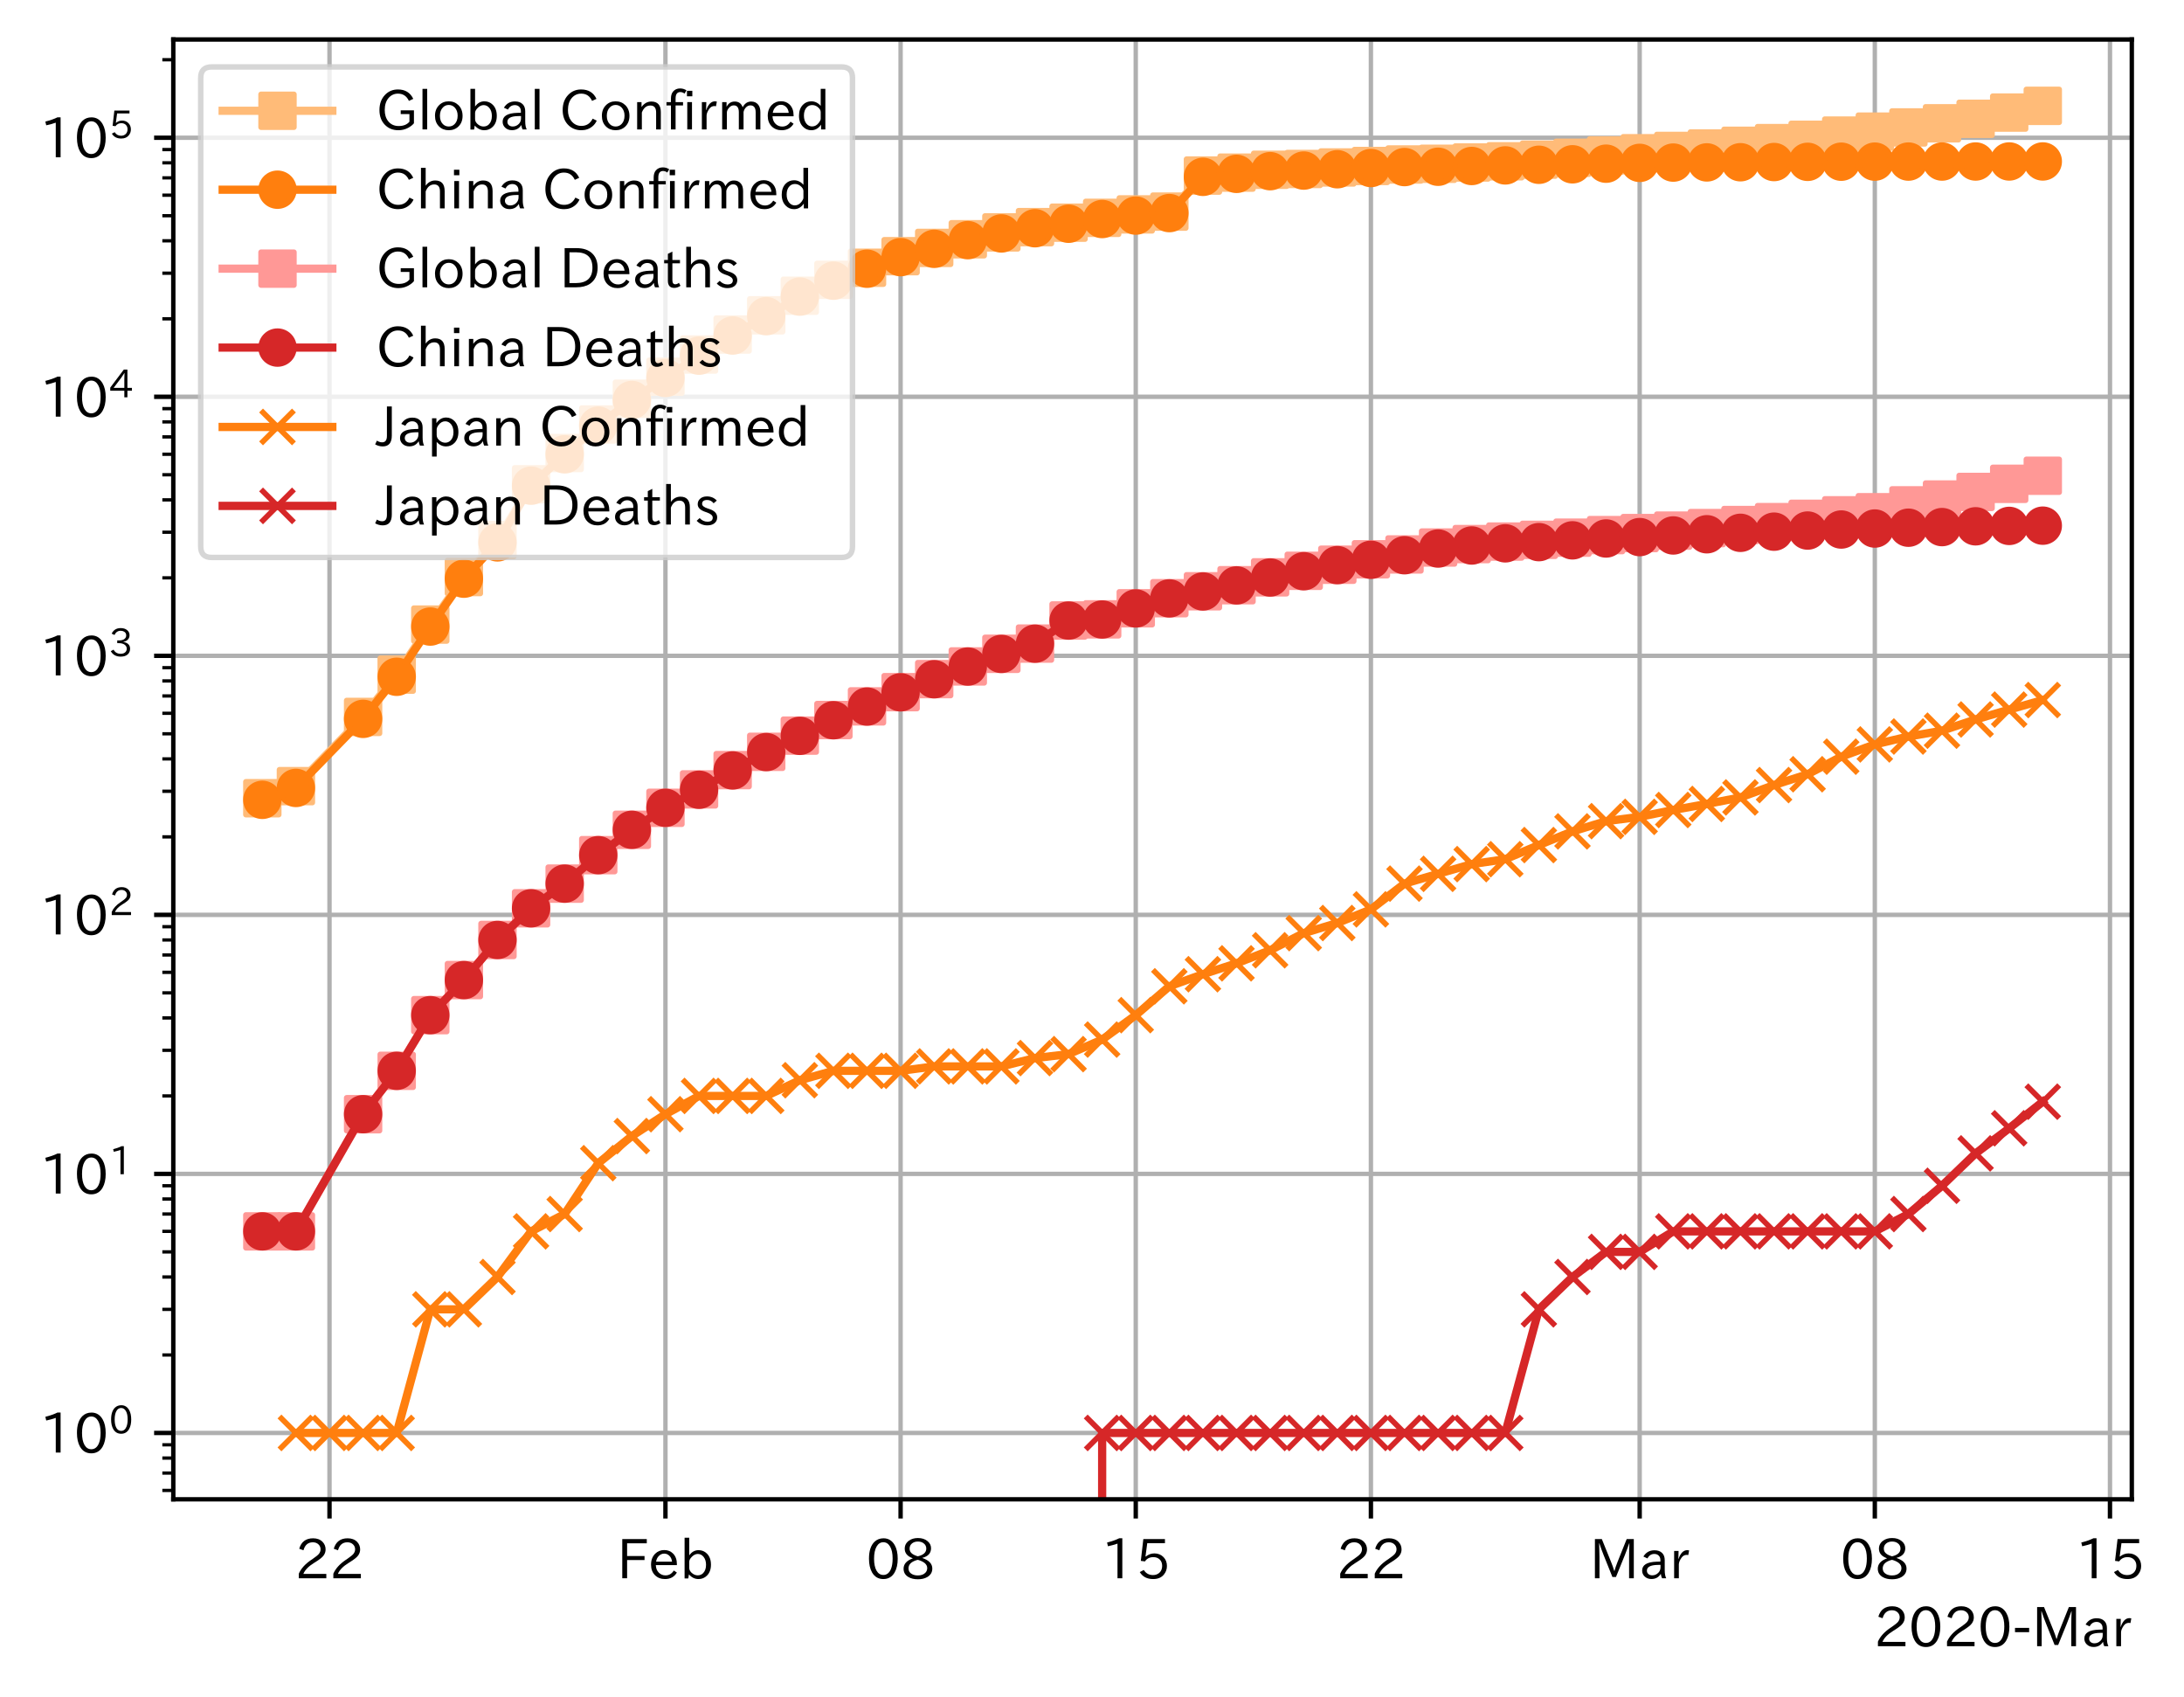 <?xml version="1.0" encoding="utf-8" standalone="no"?>
<!DOCTYPE svg PUBLIC "-//W3C//DTD SVG 1.1//EN"
  "http://www.w3.org/Graphics/SVG/1.1/DTD/svg11.dtd">
<!-- Created with matplotlib (https://matplotlib.org/) -->
<svg height="309.293pt" version="1.1" viewBox="0 0 398.237 309.293" width="398.237pt" xmlns="http://www.w3.org/2000/svg" xmlns:xlink="http://www.w3.org/1999/xlink">
 <defs>
  <style type="text/css">
*{stroke-linecap:butt;stroke-linejoin:round;}
  </style>
 </defs>
 <g id="figure_1">
  <g id="patch_1">
   <path d="M 0 309.293 
L 398.237 309.293 
L 398.237 0 
L 0 0 
z
" style="fill:#ffffff;"/>
  </g>
  <g id="axes_1">
   <g id="patch_2">
    <path d="M 31.6 273.312 
L 388.72 273.312 
L 388.72 7.2 
L 31.6 7.2 
z
" style="fill:#ffffff;"/>
   </g>
   <g id="matplotlib.axis_1">
    <g id="xtick_1">
     <g id="line2d_1">
      <path clip-path="url(#p45e3a0426a)" d="M 60.084 273.312 
L 60.084 7.2 
" style="fill:none;stroke:#b0b0b0;stroke-linecap:square;stroke-width:0.8;"/>
     </g>
     <g id="line2d_2">
      <defs>
       <path d="M 0 0 
L 0 3.5 
" id="m05e0306b68" style="stroke:#000000;stroke-width:0.8;"/>
      </defs>
      <g>
       <use style="stroke:#000000;stroke-width:0.8;" x="60.084" xlink:href="#m05e0306b68" y="273.312"/>
      </g>
     </g>
     <g id="text_1">
      <!-- 22 -->
      <defs>
       <path d="M 57.172 0.984 
L 6.984 0.984 
L 6.984 9.281 
Q 12.891 23.047 29.594 34.422 
L 32.375 36.281 
Q 40.922 42.141 43.609 45.406 
Q 46.688 49.266 46.688 53.812 
Q 46.688 58.938 43.062 62.547 
Q 39.062 66.547 32.562 66.547 
Q 19.531 66.547 15.484 52 
L 7.766 54.781 
Q 13.328 73.828 33.062 73.828 
Q 43.844 73.828 50.25 67.438 
Q 55.859 61.672 55.859 53.516 
Q 55.859 47.469 52.25 42.531 
Q 48.922 37.75 36.969 30.281 
L 34.859 29 
Q 19.625 19.578 15.281 8.891 
L 57.172 8.891 
z
" id="IPAexGothic-50"/>
      </defs>
      <g transform="translate(53.785 287.803)scale(0.1 -0.1)">
       <use xlink:href="#IPAexGothic-50"/>
       <use x="62.988" xlink:href="#IPAexGothic-50"/>
      </g>
     </g>
    </g>
    <g id="xtick_2">
     <g id="line2d_3">
      <path clip-path="url(#p45e3a0426a)" d="M 121.339 273.312 
L 121.339 7.2 
" style="fill:none;stroke:#b0b0b0;stroke-linecap:square;stroke-width:0.8;"/>
     </g>
     <g id="line2d_4">
      <g>
       <use style="stroke:#000000;stroke-width:0.8;" x="121.339" xlink:href="#m05e0306b68" y="273.312"/>
      </g>
     </g>
     <g id="text_2">
      <!-- Feb -->
      <defs>
       <path d="M 54.203 64.703 
L 18.312 64.703 
L 18.312 41.5 
L 50.094 41.5 
L 50.094 34.188 
L 18.312 34.188 
L 18.312 0.984 
L 9.516 0.984 
L 9.516 72.406 
L 54.203 72.406 
z
" id="IPAexGothic-70"/>
       <path d="M 13.484 24.906 
Q 13.922 16.266 18.891 11.281 
Q 23.969 6.203 31.203 6.203 
Q 40.719 6.203 46.297 15.094 
L 51.906 11.375 
Q 44.828 -0.484 30.172 -0.484 
Q 19.094 -0.484 11.969 6.594 
Q 4.781 13.812 4.781 25.641 
Q 4.781 38.188 12.312 45.703 
Q 19 52.391 29 52.391 
Q 38.422 52.391 44.781 46.188 
Q 51.906 38.969 51.906 26.906 
L 51.906 24.906 
z
M 43.062 31.203 
Q 42.328 37.984 38.281 41.891 
Q 34.281 45.906 28.812 45.906 
Q 22.469 45.906 17.969 40.484 
Q 14.891 36.812 13.969 31.203 
z
" id="IPAexGothic-101"/>
       <path d="M 17.578 42.672 
Q 24.219 52.203 34.672 52.203 
Q 43.562 52.203 49.859 45.906 
Q 57.172 38.578 57.172 25.688 
Q 57.172 13.094 49.859 5.812 
Q 43.562 -0.484 34.469 -0.484 
Q 24.359 -0.484 17 8.062 
L 15.766 0.688 
L 9.078 0.688 
L 9.078 74.906 
L 17.578 74.906 
z
M 17.578 31.203 
L 17.578 19.578 
Q 17.578 13.875 23.875 9.375 
Q 28.172 6.297 33.109 6.297 
Q 38.875 6.297 42.875 10.297 
Q 48.188 15.766 48.188 25.484 
Q 48.188 34.281 43.797 39.891 
Q 39.453 45.312 33.203 45.312 
Q 27.484 45.312 22.469 40.281 
Q 17.578 35.406 17.578 31.203 
z
" id="IPAexGothic-98"/>
      </defs>
      <g transform="translate(112.516 287.803)scale(0.1 -0.1)">
       <use xlink:href="#IPAexGothic-70"/>
       <use x="57.178" xlink:href="#IPAexGothic-101"/>
       <use x="114.062" xlink:href="#IPAexGothic-98"/>
      </g>
     </g>
    </g>
    <g id="xtick_3">
     <g id="line2d_5">
      <path clip-path="url(#p45e3a0426a)" d="M 164.218 273.312 
L 164.218 7.2 
" style="fill:none;stroke:#b0b0b0;stroke-linecap:square;stroke-width:0.8;"/>
     </g>
     <g id="line2d_6">
      <g>
       <use style="stroke:#000000;stroke-width:0.8;" x="164.218" xlink:href="#m05e0306b68" y="273.312"/>
      </g>
     </g>
     <g id="text_3">
      <!-- 08 -->
      <defs>
       <path d="M 31.844 73.828 
Q 45.016 73.828 52.094 61.625 
Q 57.719 51.953 57.719 36.625 
Q 57.719 21.438 52.094 11.578 
Q 45.125 -0.484 31.5 -0.484 
Q 17.922 -0.484 10.938 11.578 
Q 5.328 21.438 5.328 36.719 
Q 5.328 58.016 15.625 67.719 
Q 22.172 73.828 31.844 73.828 
z
M 31.5 66.656 
Q 23.688 66.656 19.188 58.734 
Q 14.594 50.734 14.594 36.625 
Q 14.594 22.75 19.094 14.797 
Q 23.641 6.984 31.5 6.984 
Q 40.922 6.984 45.453 18.016 
Q 48.438 25.344 48.438 37.109 
Q 48.438 50.875 43.844 58.734 
Q 39.203 66.656 31.5 66.656 
z
" id="IPAexGothic-48"/>
       <path d="M 39.703 37.891 
Q 57.812 31.734 57.812 18.703 
Q 57.812 8.453 48.438 3.078 
Q 41.609 -0.875 31.5 -0.875 
Q 21.344 -0.875 14.5 3.078 
Q 5.422 8.297 5.422 18.406 
Q 5.422 31.062 22.016 37.203 
L 22.016 37.5 
Q 7.516 42.719 7.516 54.828 
Q 7.516 64.062 15.328 69.625 
Q 21.969 74.312 31.547 74.312 
Q 42.234 74.312 48.922 68.797 
Q 55.516 63.578 55.516 55.719 
Q 55.516 42.281 39.703 38.188 
z
M 31.594 41.016 
Q 46.828 44.625 46.828 55.125 
Q 46.828 61.188 41.797 64.844 
Q 37.703 67.922 31.5 67.922 
Q 25.094 67.922 20.797 64.5 
Q 16.406 60.891 16.406 55.031 
Q 16.406 49.219 21.094 45.703 
Q 23.344 43.891 26.906 42.531 
Q 31 40.875 31.594 41.016 
z
M 30.906 34.516 
Q 14.406 30.172 14.406 19 
Q 14.406 12.109 20.516 8.688 
Q 25.094 6.109 31.391 6.109 
Q 40.234 6.109 45.016 10.891 
Q 48.531 14.406 48.531 19.531 
Q 48.531 24.906 43.656 28.906 
Q 40.766 31.156 36.719 32.812 
Q 31.984 34.719 30.906 34.516 
z
" id="IPAexGothic-56"/>
      </defs>
      <g transform="translate(157.92 287.803)scale(0.1 -0.1)">
       <use xlink:href="#IPAexGothic-48"/>
       <use x="62.988" xlink:href="#IPAexGothic-56"/>
      </g>
     </g>
    </g>
    <g id="xtick_4">
     <g id="line2d_7">
      <path clip-path="url(#p45e3a0426a)" d="M 207.097 273.312 
L 207.097 7.2 
" style="fill:none;stroke:#b0b0b0;stroke-linecap:square;stroke-width:0.8;"/>
     </g>
     <g id="line2d_8">
      <g>
       <use style="stroke:#000000;stroke-width:0.8;" x="207.097" xlink:href="#m05e0306b68" y="273.312"/>
      </g>
     </g>
     <g id="text_4">
      <!-- 15 -->
      <defs>
       <path d="M 38.484 0.984 
L 29.688 0.984 
L 29.688 64.109 
Q 21.438 61.281 12.312 59.328 
L 10.688 66.109 
Q 23.734 69.391 32.906 73.922 
L 38.484 73.922 
z
" id="IPAexGothic-49"/>
       <path d="M 18.406 40.672 
Q 25.531 46.297 33.938 46.297 
Q 44 46.297 50.641 39.5 
Q 56.844 33.016 56.844 23.391 
Q 56.844 14.656 51.516 8.016 
Q 44.828 -0.484 31.734 -0.484 
Q 14.984 -0.484 7.328 12.25 
L 14.656 16.062 
Q 20.453 6.781 31.453 6.781 
Q 38.531 6.781 43.266 11.188 
Q 48.141 15.828 48.141 23.484 
Q 48.141 30.719 43.844 35.016 
Q 39.359 39.5 32.125 39.5 
Q 21.969 39.5 16.75 31.688 
L 9.234 32.672 
L 13.812 72.406 
L 53.219 72.406 
L 53.219 64.891 
L 20.953 64.891 
L 17.719 40.672 
z
" id="IPAexGothic-53"/>
      </defs>
      <g transform="translate(200.799 287.803)scale(0.1 -0.1)">
       <use xlink:href="#IPAexGothic-49"/>
       <use x="62.988" xlink:href="#IPAexGothic-53"/>
      </g>
     </g>
    </g>
    <g id="xtick_5">
     <g id="line2d_9">
      <path clip-path="url(#p45e3a0426a)" d="M 249.976 273.312 
L 249.976 7.2 
" style="fill:none;stroke:#b0b0b0;stroke-linecap:square;stroke-width:0.8;"/>
     </g>
     <g id="line2d_10">
      <g>
       <use style="stroke:#000000;stroke-width:0.8;" x="249.976" xlink:href="#m05e0306b68" y="273.312"/>
      </g>
     </g>
     <g id="text_5">
      <!-- 22 -->
      <g transform="translate(243.678 287.803)scale(0.1 -0.1)">
       <use xlink:href="#IPAexGothic-50"/>
       <use x="62.988" xlink:href="#IPAexGothic-50"/>
      </g>
     </g>
    </g>
    <g id="xtick_6">
     <g id="line2d_11">
      <path clip-path="url(#p45e3a0426a)" d="M 298.981 273.312 
L 298.981 7.2 
" style="fill:none;stroke:#b0b0b0;stroke-linecap:square;stroke-width:0.8;"/>
     </g>
     <g id="line2d_12">
      <g>
       <use style="stroke:#000000;stroke-width:0.8;" x="298.981" xlink:href="#m05e0306b68" y="273.312"/>
      </g>
     </g>
     <g id="text_6">
      <!-- Mar -->
      <defs>
       <path d="M 80.422 0.984 
L 71.828 0.984 
L 71.828 39.594 
Q 71.828 51.266 72.406 64.594 
L 72.016 64.594 
Q 68.062 53.266 63.531 41.797 
L 47.906 3.266 
L 41.406 3.266 
L 25.641 42.578 
Q 20.75 54.781 17.625 64.703 
L 17.234 64.703 
Q 17.828 48.922 17.828 39.891 
L 17.828 0.984 
L 9.516 0.984 
L 9.516 72.406 
L 22.125 72.406 
L 39.109 30.375 
Q 42.141 23 44.828 14.156 
L 45.125 14.156 
Q 47.312 22.125 50.531 30.172 
L 67.438 72.406 
L 80.422 72.406 
z
" id="IPAexGothic-77"/>
       <path d="M 49.312 0.984 
L 41.75 0.984 
Q 39.984 4.734 39.547 8.688 
L 39.203 8.688 
Q 33.547 -0.391 22.312 -0.391 
Q 14.594 -0.391 9.719 4.5 
Q 5.422 8.797 5.422 14.984 
Q 5.422 30.422 32.031 31.203 
L 38.719 31.391 
L 38.719 33.984 
Q 38.719 39.203 35.75 42.188 
Q 32.625 45.312 27.734 45.312 
Q 19.344 45.312 15.141 37.156 
L 7.719 40.578 
Q 14.656 52 27.938 52 
Q 37.109 52 42.047 46.875 
Q 46.625 42.281 46.625 33.891 
L 46.625 15.578 
Q 46.625 6.25 49.312 0.984 
z
M 38.922 25.391 
L 33.453 25.297 
Q 14.109 24.859 14.109 14.891 
Q 14.109 11.375 16.406 9.078 
Q 19.234 6.297 23.828 6.297 
Q 30.219 6.297 34.906 10.984 
Q 38.922 15.141 38.922 21 
z
" id="IPAexGothic-97"/>
       <path d="M 36.078 51.812 
L 34.578 43.266 
Q 32.906 43.609 31.594 43.609 
Q 25.828 43.609 22.078 38.188 
Q 17.391 31.344 17.391 26.172 
L 17.391 0.984 
L 8.797 0.984 
L 8.797 50.781 
L 16.891 50.781 
L 16.5 35.984 
L 16.703 35.984 
Q 22.219 52.203 32.766 52.203 
Q 34.469 52.203 36.078 51.812 
z
" id="IPAexGothic-114"/>
      </defs>
      <g transform="translate(289.871 287.803)scale(0.1 -0.1)">
       <use xlink:href="#IPAexGothic-77"/>
       <use x="90.186" xlink:href="#IPAexGothic-97"/>
       <use x="145.166" xlink:href="#IPAexGothic-114"/>
      </g>
     </g>
    </g>
    <g id="xtick_7">
     <g id="line2d_13">
      <path clip-path="url(#p45e3a0426a)" d="M 341.859 273.312 
L 341.859 7.2 
" style="fill:none;stroke:#b0b0b0;stroke-linecap:square;stroke-width:0.8;"/>
     </g>
     <g id="line2d_14">
      <g>
       <use style="stroke:#000000;stroke-width:0.8;" x="341.859" xlink:href="#m05e0306b68" y="273.312"/>
      </g>
     </g>
     <g id="text_7">
      <!-- 08 -->
      <g transform="translate(335.561 287.803)scale(0.1 -0.1)">
       <use xlink:href="#IPAexGothic-48"/>
       <use x="62.988" xlink:href="#IPAexGothic-56"/>
      </g>
     </g>
    </g>
    <g id="xtick_8">
     <g id="line2d_15">
      <path clip-path="url(#p45e3a0426a)" d="M 384.738 273.312 
L 384.738 7.2 
" style="fill:none;stroke:#b0b0b0;stroke-linecap:square;stroke-width:0.8;"/>
     </g>
     <g id="line2d_16">
      <g>
       <use style="stroke:#000000;stroke-width:0.8;" x="384.738" xlink:href="#m05e0306b68" y="273.312"/>
      </g>
     </g>
     <g id="text_8">
      <!-- 15 -->
      <g transform="translate(378.44 287.803)scale(0.1 -0.1)">
       <use xlink:href="#IPAexGothic-49"/>
       <use x="62.988" xlink:href="#IPAexGothic-53"/>
      </g>
     </g>
    </g>
    <g id="text_9">
     <!-- 2020-Mar -->
     <defs>
      <path d="M 30.766 26.609 
L 4.984 26.609 
L 4.984 34.422 
L 30.766 34.422 
z
" id="IPAexGothic-45"/>
     </defs>
     <g transform="translate(341.728 300.193)scale(0.1 -0.1)">
      <use xlink:href="#IPAexGothic-50"/>
      <use x="62.988" xlink:href="#IPAexGothic-48"/>
      <use x="125.977" xlink:href="#IPAexGothic-50"/>
      <use x="188.965" xlink:href="#IPAexGothic-48"/>
      <use x="251.953" xlink:href="#IPAexGothic-45"/>
      <use x="287.744" xlink:href="#IPAexGothic-77"/>
      <use x="377.93" xlink:href="#IPAexGothic-97"/>
      <use x="432.91" xlink:href="#IPAexGothic-114"/>
     </g>
    </g>
   </g>
   <g id="matplotlib.axis_2">
    <g id="ytick_1">
     <g id="line2d_17">
      <path clip-path="url(#p45e3a0426a)" d="M 31.6 261.216 
L 388.72 261.216 
" style="fill:none;stroke:#b0b0b0;stroke-linecap:square;stroke-width:0.8;"/>
     </g>
     <g id="line2d_18">
      <defs>
       <path d="M 0 0 
L -3.5 0 
" id="mc783289ce6" style="stroke:#000000;stroke-width:0.8;"/>
      </defs>
      <g>
       <use style="stroke:#000000;stroke-width:0.8;" x="31.6" xlink:href="#mc783289ce6" y="261.216"/>
      </g>
     </g>
     <g id="text_10">
      <!-- $\mathdefault{10^{0}}$ -->
      <g transform="translate(7.2 264.961)scale(0.1 -0.1)">
       <use transform="translate(0 0.773)" xlink:href="#IPAexGothic-49"/>
       <use transform="translate(62.988 0.773)" xlink:href="#IPAexGothic-48"/>
       <use transform="translate(126.865 36.32)scale(0.7)" xlink:href="#IPAexGothic-48"/>
      </g>
     </g>
    </g>
    <g id="ytick_2">
     <g id="line2d_19">
      <path clip-path="url(#p45e3a0426a)" d="M 31.6 213.994 
L 388.72 213.994 
" style="fill:none;stroke:#b0b0b0;stroke-linecap:square;stroke-width:0.8;"/>
     </g>
     <g id="line2d_20">
      <g>
       <use style="stroke:#000000;stroke-width:0.8;" x="31.6" xlink:href="#mc783289ce6" y="213.994"/>
      </g>
     </g>
     <g id="text_11">
      <!-- $\mathdefault{10^{1}}$ -->
      <g transform="translate(7.2 217.74)scale(0.1 -0.1)">
       <use transform="translate(0 0.708)" xlink:href="#IPAexGothic-49"/>
       <use transform="translate(62.988 0.708)" xlink:href="#IPAexGothic-48"/>
       <use transform="translate(126.865 36.255)scale(0.7)" xlink:href="#IPAexGothic-49"/>
      </g>
     </g>
    </g>
    <g id="ytick_3">
     <g id="line2d_21">
      <path clip-path="url(#p45e3a0426a)" d="M 31.6 166.772 
L 388.72 166.772 
" style="fill:none;stroke:#b0b0b0;stroke-linecap:square;stroke-width:0.8;"/>
     </g>
     <g id="line2d_22">
      <g>
       <use style="stroke:#000000;stroke-width:0.8;" x="31.6" xlink:href="#mc783289ce6" y="166.772"/>
      </g>
     </g>
     <g id="text_12">
      <!-- $\mathdefault{10^{2}}$ -->
      <g transform="translate(7.2 170.518)scale(0.1 -0.1)">
       <use transform="translate(0 0.773)" xlink:href="#IPAexGothic-49"/>
       <use transform="translate(62.988 0.773)" xlink:href="#IPAexGothic-48"/>
       <use transform="translate(126.865 36.32)scale(0.7)" xlink:href="#IPAexGothic-50"/>
      </g>
     </g>
    </g>
    <g id="ytick_4">
     <g id="line2d_23">
      <path clip-path="url(#p45e3a0426a)" d="M 31.6 119.551 
L 388.72 119.551 
" style="fill:none;stroke:#b0b0b0;stroke-linecap:square;stroke-width:0.8;"/>
     </g>
     <g id="line2d_24">
      <g>
       <use style="stroke:#000000;stroke-width:0.8;" x="31.6" xlink:href="#mc783289ce6" y="119.551"/>
      </g>
     </g>
     <g id="text_13">
      <!-- $\mathdefault{10^{3}}$ -->
      <defs>
       <path d="M 37.203 37.797 
Q 54.781 34.625 54.781 19.969 
Q 54.781 11.188 48.875 5.562 
Q 42.328 -0.484 30.375 -0.484 
Q 12.453 -0.484 4.5 13.766 
L 11.812 17.672 
Q 17.328 6.891 30.281 6.891 
Q 37.891 6.891 42.094 10.797 
Q 46.094 14.5 46.094 20.172 
Q 46.094 26.859 40.094 30.906 
Q 34.625 34.578 25.688 34.578 
L 21.297 34.578 
L 21.297 41.703 
L 25.875 41.703 
Q 34.859 41.703 39.594 45.125 
Q 44.672 48.734 44.672 54.828 
Q 44.672 61.469 38.969 64.656 
Q 35.297 66.844 30.172 66.844 
Q 19.344 66.844 14.109 55.906 
L 6.781 59.422 
Q 14.016 73.828 30.281 73.828 
Q 40.578 73.828 46.969 68.656 
Q 53.375 63.578 53.375 55.219 
Q 53.375 47.312 47.172 42.281 
Q 43.172 39.062 37.203 38.188 
z
" id="IPAexGothic-51"/>
      </defs>
      <g transform="translate(7.2 123.296)scale(0.1 -0.1)">
       <use transform="translate(0 0.773)" xlink:href="#IPAexGothic-49"/>
       <use transform="translate(62.988 0.773)" xlink:href="#IPAexGothic-48"/>
       <use transform="translate(126.865 36.32)scale(0.7)" xlink:href="#IPAexGothic-51"/>
      </g>
     </g>
    </g>
    <g id="ytick_5">
     <g id="line2d_25">
      <path clip-path="url(#p45e3a0426a)" d="M 31.6 72.329 
L 388.72 72.329 
" style="fill:none;stroke:#b0b0b0;stroke-linecap:square;stroke-width:0.8;"/>
     </g>
     <g id="line2d_26">
      <g>
       <use style="stroke:#000000;stroke-width:0.8;" x="31.6" xlink:href="#mc783289ce6" y="72.329"/>
      </g>
     </g>
     <g id="text_14">
      <!-- $\mathdefault{10^{4}}$ -->
      <defs>
       <path d="M 59.578 18.109 
L 47.797 18.109 
L 47.797 0.984 
L 39.797 0.984 
L 39.797 18.109 
L 3.078 18.109 
L 3.078 26.125 
L 38.375 73.094 
L 47.797 73.094 
L 47.797 25.531 
L 59.578 25.531 
z
M 40.281 64.203 
L 39.984 64.203 
Q 35.594 57.125 31.297 51.312 
L 11.859 25.531 
L 39.797 25.531 
L 39.797 49.125 
Q 39.797 54.391 40.281 64.203 
z
" id="IPAexGothic-52"/>
      </defs>
      <g transform="translate(7.2 76.074)scale(0.1 -0.1)">
       <use transform="translate(0 0.287)" xlink:href="#IPAexGothic-49"/>
       <use transform="translate(62.988 0.287)" xlink:href="#IPAexGothic-48"/>
       <use transform="translate(126.865 35.834)scale(0.7)" xlink:href="#IPAexGothic-52"/>
      </g>
     </g>
    </g>
    <g id="ytick_6">
     <g id="line2d_27">
      <path clip-path="url(#p45e3a0426a)" d="M 31.6 25.107 
L 388.72 25.107 
" style="fill:none;stroke:#b0b0b0;stroke-linecap:square;stroke-width:0.8;"/>
     </g>
     <g id="line2d_28">
      <g>
       <use style="stroke:#000000;stroke-width:0.8;" x="31.6" xlink:href="#mc783289ce6" y="25.107"/>
      </g>
     </g>
     <g id="text_15">
      <!-- $\mathdefault{10^{5}}$ -->
      <g transform="translate(7.2 28.852)scale(0.1 -0.1)">
       <use transform="translate(0 0.769)" xlink:href="#IPAexGothic-49"/>
       <use transform="translate(62.988 0.769)" xlink:href="#IPAexGothic-48"/>
       <use transform="translate(126.865 36.316)scale(0.7)" xlink:href="#IPAexGothic-53"/>
      </g>
     </g>
    </g>
    <g id="ytick_7">
     <g id="line2d_29">
      <defs>
       <path d="M 0 0 
L -2 0 
" id="md19d9a0da6" style="stroke:#000000;stroke-width:0.6;"/>
      </defs>
      <g>
       <use style="stroke:#000000;stroke-width:0.6;" x="31.6" xlink:href="#md19d9a0da6" y="271.692"/>
      </g>
     </g>
    </g>
    <g id="ytick_8">
     <g id="line2d_30">
      <g>
       <use style="stroke:#000000;stroke-width:0.6;" x="31.6" xlink:href="#md19d9a0da6" y="268.531"/>
      </g>
     </g>
    </g>
    <g id="ytick_9">
     <g id="line2d_31">
      <g>
       <use style="stroke:#000000;stroke-width:0.6;" x="31.6" xlink:href="#md19d9a0da6" y="265.792"/>
      </g>
     </g>
    </g>
    <g id="ytick_10">
     <g id="line2d_32">
      <g>
       <use style="stroke:#000000;stroke-width:0.6;" x="31.6" xlink:href="#md19d9a0da6" y="263.377"/>
      </g>
     </g>
    </g>
    <g id="ytick_11">
     <g id="line2d_33">
      <g>
       <use style="stroke:#000000;stroke-width:0.6;" x="31.6" xlink:href="#md19d9a0da6" y="247.001"/>
      </g>
     </g>
    </g>
    <g id="ytick_12">
     <g id="line2d_34">
      <g>
       <use style="stroke:#000000;stroke-width:0.6;" x="31.6" xlink:href="#md19d9a0da6" y="238.685"/>
      </g>
     </g>
    </g>
    <g id="ytick_13">
     <g id="line2d_35">
      <g>
       <use style="stroke:#000000;stroke-width:0.6;" x="31.6" xlink:href="#md19d9a0da6" y="232.786"/>
      </g>
     </g>
    </g>
    <g id="ytick_14">
     <g id="line2d_36">
      <g>
       <use style="stroke:#000000;stroke-width:0.6;" x="31.6" xlink:href="#md19d9a0da6" y="228.209"/>
      </g>
     </g>
    </g>
    <g id="ytick_15">
     <g id="line2d_37">
      <g>
       <use style="stroke:#000000;stroke-width:0.6;" x="31.6" xlink:href="#md19d9a0da6" y="224.47"/>
      </g>
     </g>
    </g>
    <g id="ytick_16">
     <g id="line2d_38">
      <g>
       <use style="stroke:#000000;stroke-width:0.6;" x="31.6" xlink:href="#md19d9a0da6" y="221.309"/>
      </g>
     </g>
    </g>
    <g id="ytick_17">
     <g id="line2d_39">
      <g>
       <use style="stroke:#000000;stroke-width:0.6;" x="31.6" xlink:href="#md19d9a0da6" y="218.57"/>
      </g>
     </g>
    </g>
    <g id="ytick_18">
     <g id="line2d_40">
      <g>
       <use style="stroke:#000000;stroke-width:0.6;" x="31.6" xlink:href="#md19d9a0da6" y="216.155"/>
      </g>
     </g>
    </g>
    <g id="ytick_19">
     <g id="line2d_41">
      <g>
       <use style="stroke:#000000;stroke-width:0.6;" x="31.6" xlink:href="#md19d9a0da6" y="199.779"/>
      </g>
     </g>
    </g>
    <g id="ytick_20">
     <g id="line2d_42">
      <g>
       <use style="stroke:#000000;stroke-width:0.6;" x="31.6" xlink:href="#md19d9a0da6" y="191.464"/>
      </g>
     </g>
    </g>
    <g id="ytick_21">
     <g id="line2d_43">
      <g>
       <use style="stroke:#000000;stroke-width:0.6;" x="31.6" xlink:href="#md19d9a0da6" y="185.564"/>
      </g>
     </g>
    </g>
    <g id="ytick_22">
     <g id="line2d_44">
      <g>
       <use style="stroke:#000000;stroke-width:0.6;" x="31.6" xlink:href="#md19d9a0da6" y="180.988"/>
      </g>
     </g>
    </g>
    <g id="ytick_23">
     <g id="line2d_45">
      <g>
       <use style="stroke:#000000;stroke-width:0.6;" x="31.6" xlink:href="#md19d9a0da6" y="177.249"/>
      </g>
     </g>
    </g>
    <g id="ytick_24">
     <g id="line2d_46">
      <g>
       <use style="stroke:#000000;stroke-width:0.6;" x="31.6" xlink:href="#md19d9a0da6" y="174.087"/>
      </g>
     </g>
    </g>
    <g id="ytick_25">
     <g id="line2d_47">
      <g>
       <use style="stroke:#000000;stroke-width:0.6;" x="31.6" xlink:href="#md19d9a0da6" y="171.349"/>
      </g>
     </g>
    </g>
    <g id="ytick_26">
     <g id="line2d_48">
      <g>
       <use style="stroke:#000000;stroke-width:0.6;" x="31.6" xlink:href="#md19d9a0da6" y="168.933"/>
      </g>
     </g>
    </g>
    <g id="ytick_27">
     <g id="line2d_49">
      <g>
       <use style="stroke:#000000;stroke-width:0.6;" x="31.6" xlink:href="#md19d9a0da6" y="152.557"/>
      </g>
     </g>
    </g>
    <g id="ytick_28">
     <g id="line2d_50">
      <g>
       <use style="stroke:#000000;stroke-width:0.6;" x="31.6" xlink:href="#md19d9a0da6" y="144.242"/>
      </g>
     </g>
    </g>
    <g id="ytick_29">
     <g id="line2d_51">
      <g>
       <use style="stroke:#000000;stroke-width:0.6;" x="31.6" xlink:href="#md19d9a0da6" y="138.342"/>
      </g>
     </g>
    </g>
    <g id="ytick_30">
     <g id="line2d_52">
      <g>
       <use style="stroke:#000000;stroke-width:0.6;" x="31.6" xlink:href="#md19d9a0da6" y="133.766"/>
      </g>
     </g>
    </g>
    <g id="ytick_31">
     <g id="line2d_53">
      <g>
       <use style="stroke:#000000;stroke-width:0.6;" x="31.6" xlink:href="#md19d9a0da6" y="130.027"/>
      </g>
     </g>
    </g>
    <g id="ytick_32">
     <g id="line2d_54">
      <g>
       <use style="stroke:#000000;stroke-width:0.6;" x="31.6" xlink:href="#md19d9a0da6" y="126.865"/>
      </g>
     </g>
    </g>
    <g id="ytick_33">
     <g id="line2d_55">
      <g>
       <use style="stroke:#000000;stroke-width:0.6;" x="31.6" xlink:href="#md19d9a0da6" y="124.127"/>
      </g>
     </g>
    </g>
    <g id="ytick_34">
     <g id="line2d_56">
      <g>
       <use style="stroke:#000000;stroke-width:0.6;" x="31.6" xlink:href="#md19d9a0da6" y="121.711"/>
      </g>
     </g>
    </g>
    <g id="ytick_35">
     <g id="line2d_57">
      <g>
       <use style="stroke:#000000;stroke-width:0.6;" x="31.6" xlink:href="#md19d9a0da6" y="105.336"/>
      </g>
     </g>
    </g>
    <g id="ytick_36">
     <g id="line2d_58">
      <g>
       <use style="stroke:#000000;stroke-width:0.6;" x="31.6" xlink:href="#md19d9a0da6" y="97.02"/>
      </g>
     </g>
    </g>
    <g id="ytick_37">
     <g id="line2d_59">
      <g>
       <use style="stroke:#000000;stroke-width:0.6;" x="31.6" xlink:href="#md19d9a0da6" y="91.12"/>
      </g>
     </g>
    </g>
    <g id="ytick_38">
     <g id="line2d_60">
      <g>
       <use style="stroke:#000000;stroke-width:0.6;" x="31.6" xlink:href="#md19d9a0da6" y="86.544"/>
      </g>
     </g>
    </g>
    <g id="ytick_39">
     <g id="line2d_61">
      <g>
       <use style="stroke:#000000;stroke-width:0.6;" x="31.6" xlink:href="#md19d9a0da6" y="82.805"/>
      </g>
     </g>
    </g>
    <g id="ytick_40">
     <g id="line2d_62">
      <g>
       <use style="stroke:#000000;stroke-width:0.6;" x="31.6" xlink:href="#md19d9a0da6" y="79.644"/>
      </g>
     </g>
    </g>
    <g id="ytick_41">
     <g id="line2d_63">
      <g>
       <use style="stroke:#000000;stroke-width:0.6;" x="31.6" xlink:href="#md19d9a0da6" y="76.905"/>
      </g>
     </g>
    </g>
    <g id="ytick_42">
     <g id="line2d_64">
      <g>
       <use style="stroke:#000000;stroke-width:0.6;" x="31.6" xlink:href="#md19d9a0da6" y="74.49"/>
      </g>
     </g>
    </g>
    <g id="ytick_43">
     <g id="line2d_65">
      <g>
       <use style="stroke:#000000;stroke-width:0.6;" x="31.6" xlink:href="#md19d9a0da6" y="58.114"/>
      </g>
     </g>
    </g>
    <g id="ytick_44">
     <g id="line2d_66">
      <g>
       <use style="stroke:#000000;stroke-width:0.6;" x="31.6" xlink:href="#md19d9a0da6" y="49.798"/>
      </g>
     </g>
    </g>
    <g id="ytick_45">
     <g id="line2d_67">
      <g>
       <use style="stroke:#000000;stroke-width:0.6;" x="31.6" xlink:href="#md19d9a0da6" y="43.899"/>
      </g>
     </g>
    </g>
    <g id="ytick_46">
     <g id="line2d_68">
      <g>
       <use style="stroke:#000000;stroke-width:0.6;" x="31.6" xlink:href="#md19d9a0da6" y="39.322"/>
      </g>
     </g>
    </g>
    <g id="ytick_47">
     <g id="line2d_69">
      <g>
       <use style="stroke:#000000;stroke-width:0.6;" x="31.6" xlink:href="#md19d9a0da6" y="35.583"/>
      </g>
     </g>
    </g>
    <g id="ytick_48">
     <g id="line2d_70">
      <g>
       <use style="stroke:#000000;stroke-width:0.6;" x="31.6" xlink:href="#md19d9a0da6" y="32.422"/>
      </g>
     </g>
    </g>
    <g id="ytick_49">
     <g id="line2d_71">
      <g>
       <use style="stroke:#000000;stroke-width:0.6;" x="31.6" xlink:href="#md19d9a0da6" y="29.683"/>
      </g>
     </g>
    </g>
    <g id="ytick_50">
     <g id="line2d_72">
      <g>
       <use style="stroke:#000000;stroke-width:0.6;" x="31.6" xlink:href="#md19d9a0da6" y="27.268"/>
      </g>
     </g>
    </g>
    <g id="ytick_51">
     <g id="line2d_73">
      <g>
       <use style="stroke:#000000;stroke-width:0.6;" x="31.6" xlink:href="#md19d9a0da6" y="10.892"/>
      </g>
     </g>
    </g>
   </g>
   <g id="line2d_74">
    <path clip-path="url(#p45e3a0426a)" d="M 47.833 145.511 
L 53.958 143.307 
L 66.209 130.687 
L 72.335 122.98 
L 78.461 113.857 
L 84.586 105.192 
L 90.712 98.45 
L 96.837 88.285 
L 102.963 82.584 
L 109.088 77.377 
L 115.214 72.689 
L 121.339 68.67 
L 127.465 64.628 
L 133.591 60.98 
L 139.716 57.478 
L 145.842 53.907 
L 151.967 51.012 
L 158.093 48.81 
L 164.218 46.704 
L 170.344 45.19 
L 176.469 43.616 
L 182.595 42.366 
L 188.721 41.405 
L 194.846 40.593 
L 200.972 39.714 
L 207.097 39.086 
L 213.223 38.574 
L 219.348 32.007 
L 225.474 31.468 
L 231.599 30.951 
L 237.725 30.803 
L 243.851 30.529 
L 249.976 30.257 
L 256.102 29.99 
L 262.227 29.856 
L 268.353 29.622 
L 274.478 29.401 
L 280.604 29.104 
L 286.729 28.768 
L 292.855 28.343 
L 298.981 27.931 
L 305.106 27.509 
L 311.232 27.071 
L 317.357 26.576 
L 323.483 26.087 
L 329.608 25.481 
L 335.734 24.716 
L 341.859 23.992 
L 347.985 23.232 
L 354.111 22.474 
L 360.236 21.656 
L 366.362 20.523 
L 372.487 19.296 
" style="fill:none;stroke:#ffbb78;stroke-linecap:square;stroke-width:1.5;"/>
    <defs>
     <path d="M -3 3 
L 3 3 
L 3 -3 
L -3 -3 
z
" id="m59fbc70225" style="stroke:#ffbb78;stroke-linejoin:miter;"/>
    </defs>
    <g clip-path="url(#p45e3a0426a)">
     <use style="fill:#ffbb78;stroke:#ffbb78;stroke-linejoin:miter;" x="47.833" xlink:href="#m59fbc70225" y="145.511"/>
     <use style="fill:#ffbb78;stroke:#ffbb78;stroke-linejoin:miter;" x="53.958" xlink:href="#m59fbc70225" y="143.307"/>
     <use style="fill:#ffbb78;stroke:#ffbb78;stroke-linejoin:miter;" x="66.209" xlink:href="#m59fbc70225" y="130.687"/>
     <use style="fill:#ffbb78;stroke:#ffbb78;stroke-linejoin:miter;" x="72.335" xlink:href="#m59fbc70225" y="122.98"/>
     <use style="fill:#ffbb78;stroke:#ffbb78;stroke-linejoin:miter;" x="78.461" xlink:href="#m59fbc70225" y="113.857"/>
     <use style="fill:#ffbb78;stroke:#ffbb78;stroke-linejoin:miter;" x="84.586" xlink:href="#m59fbc70225" y="105.192"/>
     <use style="fill:#ffbb78;stroke:#ffbb78;stroke-linejoin:miter;" x="90.712" xlink:href="#m59fbc70225" y="98.45"/>
     <use style="fill:#ffbb78;stroke:#ffbb78;stroke-linejoin:miter;" x="96.837" xlink:href="#m59fbc70225" y="88.285"/>
     <use style="fill:#ffbb78;stroke:#ffbb78;stroke-linejoin:miter;" x="102.963" xlink:href="#m59fbc70225" y="82.584"/>
     <use style="fill:#ffbb78;stroke:#ffbb78;stroke-linejoin:miter;" x="109.088" xlink:href="#m59fbc70225" y="77.377"/>
     <use style="fill:#ffbb78;stroke:#ffbb78;stroke-linejoin:miter;" x="115.214" xlink:href="#m59fbc70225" y="72.689"/>
     <use style="fill:#ffbb78;stroke:#ffbb78;stroke-linejoin:miter;" x="121.339" xlink:href="#m59fbc70225" y="68.67"/>
     <use style="fill:#ffbb78;stroke:#ffbb78;stroke-linejoin:miter;" x="127.465" xlink:href="#m59fbc70225" y="64.628"/>
     <use style="fill:#ffbb78;stroke:#ffbb78;stroke-linejoin:miter;" x="133.591" xlink:href="#m59fbc70225" y="60.98"/>
     <use style="fill:#ffbb78;stroke:#ffbb78;stroke-linejoin:miter;" x="139.716" xlink:href="#m59fbc70225" y="57.478"/>
     <use style="fill:#ffbb78;stroke:#ffbb78;stroke-linejoin:miter;" x="145.842" xlink:href="#m59fbc70225" y="53.907"/>
     <use style="fill:#ffbb78;stroke:#ffbb78;stroke-linejoin:miter;" x="151.967" xlink:href="#m59fbc70225" y="51.012"/>
     <use style="fill:#ffbb78;stroke:#ffbb78;stroke-linejoin:miter;" x="158.093" xlink:href="#m59fbc70225" y="48.81"/>
     <use style="fill:#ffbb78;stroke:#ffbb78;stroke-linejoin:miter;" x="164.218" xlink:href="#m59fbc70225" y="46.704"/>
     <use style="fill:#ffbb78;stroke:#ffbb78;stroke-linejoin:miter;" x="170.344" xlink:href="#m59fbc70225" y="45.19"/>
     <use style="fill:#ffbb78;stroke:#ffbb78;stroke-linejoin:miter;" x="176.469" xlink:href="#m59fbc70225" y="43.616"/>
     <use style="fill:#ffbb78;stroke:#ffbb78;stroke-linejoin:miter;" x="182.595" xlink:href="#m59fbc70225" y="42.366"/>
     <use style="fill:#ffbb78;stroke:#ffbb78;stroke-linejoin:miter;" x="188.721" xlink:href="#m59fbc70225" y="41.405"/>
     <use style="fill:#ffbb78;stroke:#ffbb78;stroke-linejoin:miter;" x="194.846" xlink:href="#m59fbc70225" y="40.593"/>
     <use style="fill:#ffbb78;stroke:#ffbb78;stroke-linejoin:miter;" x="200.972" xlink:href="#m59fbc70225" y="39.714"/>
     <use style="fill:#ffbb78;stroke:#ffbb78;stroke-linejoin:miter;" x="207.097" xlink:href="#m59fbc70225" y="39.086"/>
     <use style="fill:#ffbb78;stroke:#ffbb78;stroke-linejoin:miter;" x="213.223" xlink:href="#m59fbc70225" y="38.574"/>
     <use style="fill:#ffbb78;stroke:#ffbb78;stroke-linejoin:miter;" x="219.348" xlink:href="#m59fbc70225" y="32.007"/>
     <use style="fill:#ffbb78;stroke:#ffbb78;stroke-linejoin:miter;" x="225.474" xlink:href="#m59fbc70225" y="31.468"/>
     <use style="fill:#ffbb78;stroke:#ffbb78;stroke-linejoin:miter;" x="231.599" xlink:href="#m59fbc70225" y="30.951"/>
     <use style="fill:#ffbb78;stroke:#ffbb78;stroke-linejoin:miter;" x="237.725" xlink:href="#m59fbc70225" y="30.803"/>
     <use style="fill:#ffbb78;stroke:#ffbb78;stroke-linejoin:miter;" x="243.851" xlink:href="#m59fbc70225" y="30.529"/>
     <use style="fill:#ffbb78;stroke:#ffbb78;stroke-linejoin:miter;" x="249.976" xlink:href="#m59fbc70225" y="30.257"/>
     <use style="fill:#ffbb78;stroke:#ffbb78;stroke-linejoin:miter;" x="256.102" xlink:href="#m59fbc70225" y="29.99"/>
     <use style="fill:#ffbb78;stroke:#ffbb78;stroke-linejoin:miter;" x="262.227" xlink:href="#m59fbc70225" y="29.856"/>
     <use style="fill:#ffbb78;stroke:#ffbb78;stroke-linejoin:miter;" x="268.353" xlink:href="#m59fbc70225" y="29.622"/>
     <use style="fill:#ffbb78;stroke:#ffbb78;stroke-linejoin:miter;" x="274.478" xlink:href="#m59fbc70225" y="29.401"/>
     <use style="fill:#ffbb78;stroke:#ffbb78;stroke-linejoin:miter;" x="280.604" xlink:href="#m59fbc70225" y="29.104"/>
     <use style="fill:#ffbb78;stroke:#ffbb78;stroke-linejoin:miter;" x="286.729" xlink:href="#m59fbc70225" y="28.768"/>
     <use style="fill:#ffbb78;stroke:#ffbb78;stroke-linejoin:miter;" x="292.855" xlink:href="#m59fbc70225" y="28.343"/>
     <use style="fill:#ffbb78;stroke:#ffbb78;stroke-linejoin:miter;" x="298.981" xlink:href="#m59fbc70225" y="27.931"/>
     <use style="fill:#ffbb78;stroke:#ffbb78;stroke-linejoin:miter;" x="305.106" xlink:href="#m59fbc70225" y="27.509"/>
     <use style="fill:#ffbb78;stroke:#ffbb78;stroke-linejoin:miter;" x="311.232" xlink:href="#m59fbc70225" y="27.071"/>
     <use style="fill:#ffbb78;stroke:#ffbb78;stroke-linejoin:miter;" x="317.357" xlink:href="#m59fbc70225" y="26.576"/>
     <use style="fill:#ffbb78;stroke:#ffbb78;stroke-linejoin:miter;" x="323.483" xlink:href="#m59fbc70225" y="26.087"/>
     <use style="fill:#ffbb78;stroke:#ffbb78;stroke-linejoin:miter;" x="329.608" xlink:href="#m59fbc70225" y="25.481"/>
     <use style="fill:#ffbb78;stroke:#ffbb78;stroke-linejoin:miter;" x="335.734" xlink:href="#m59fbc70225" y="24.716"/>
     <use style="fill:#ffbb78;stroke:#ffbb78;stroke-linejoin:miter;" x="341.859" xlink:href="#m59fbc70225" y="23.992"/>
     <use style="fill:#ffbb78;stroke:#ffbb78;stroke-linejoin:miter;" x="347.985" xlink:href="#m59fbc70225" y="23.232"/>
     <use style="fill:#ffbb78;stroke:#ffbb78;stroke-linejoin:miter;" x="354.111" xlink:href="#m59fbc70225" y="22.474"/>
     <use style="fill:#ffbb78;stroke:#ffbb78;stroke-linejoin:miter;" x="360.236" xlink:href="#m59fbc70225" y="21.656"/>
     <use style="fill:#ffbb78;stroke:#ffbb78;stroke-linejoin:miter;" x="366.362" xlink:href="#m59fbc70225" y="20.523"/>
     <use style="fill:#ffbb78;stroke:#ffbb78;stroke-linejoin:miter;" x="372.487" xlink:href="#m59fbc70225" y="19.296"/>
    </g>
   </g>
   <g id="line2d_75">
    <path clip-path="url(#p45e3a0426a)" d="M 47.833 145.804 
L 53.958 143.636 
L 66.209 131.043 
L 72.335 123.372 
L 78.461 114.217 
L 84.586 105.49 
L 90.712 98.872 
L 96.837 88.537 
L 102.963 82.815 
L 109.088 77.593 
L 115.214 72.911 
L 121.339 68.898 
L 127.465 64.835 
L 133.591 61.162 
L 139.716 57.636 
L 145.842 54.067 
L 151.967 51.169 
L 158.093 48.987 
L 164.218 46.874 
L 170.344 45.359 
L 176.469 43.778 
L 182.595 42.555 
L 188.721 41.606 
L 194.846 40.789 
L 200.972 39.927 
L 207.097 39.3 
L 213.223 38.846 
L 219.348 32.237 
L 225.474 31.694 
L 231.599 31.205 
L 237.725 31.096 
L 243.851 30.852 
L 249.976 30.63 
L 256.102 30.456 
L 262.227 30.398 
L 268.353 30.261 
L 274.478 30.152 
L 280.604 30.038 
L 286.729 29.952 
L 292.855 29.839 
L 298.981 29.692 
L 305.106 29.639 
L 311.232 29.606 
L 317.357 29.576 
L 323.483 29.539 
L 329.608 29.502 
L 335.734 29.476 
L 341.859 29.464 
L 347.985 29.453 
L 354.111 29.448 
L 360.236 29.44 
L 366.362 29.433 
L 372.487 29.431 
" style="fill:none;stroke:#ff7f0e;stroke-linecap:square;stroke-width:1.5;"/>
    <defs>
     <path d="M 0 3 
C 0.796 3 1.559 2.684 2.121 2.121 
C 2.684 1.559 3 0.796 3 0 
C 3 -0.796 2.684 -1.559 2.121 -2.121 
C 1.559 -2.684 0.796 -3 0 -3 
C -0.796 -3 -1.559 -2.684 -2.121 -2.121 
C -2.684 -1.559 -3 -0.796 -3 0 
C -3 0.796 -2.684 1.559 -2.121 2.121 
C -1.559 2.684 -0.796 3 0 3 
z
" id="ma1056dd4ec" style="stroke:#ff7f0e;"/>
    </defs>
    <g clip-path="url(#p45e3a0426a)">
     <use style="fill:#ff7f0e;stroke:#ff7f0e;" x="47.833" xlink:href="#ma1056dd4ec" y="145.804"/>
     <use style="fill:#ff7f0e;stroke:#ff7f0e;" x="53.958" xlink:href="#ma1056dd4ec" y="143.636"/>
     <use style="fill:#ff7f0e;stroke:#ff7f0e;" x="66.209" xlink:href="#ma1056dd4ec" y="131.043"/>
     <use style="fill:#ff7f0e;stroke:#ff7f0e;" x="72.335" xlink:href="#ma1056dd4ec" y="123.372"/>
     <use style="fill:#ff7f0e;stroke:#ff7f0e;" x="78.461" xlink:href="#ma1056dd4ec" y="114.217"/>
     <use style="fill:#ff7f0e;stroke:#ff7f0e;" x="84.586" xlink:href="#ma1056dd4ec" y="105.49"/>
     <use style="fill:#ff7f0e;stroke:#ff7f0e;" x="90.712" xlink:href="#ma1056dd4ec" y="98.872"/>
     <use style="fill:#ff7f0e;stroke:#ff7f0e;" x="96.837" xlink:href="#ma1056dd4ec" y="88.537"/>
     <use style="fill:#ff7f0e;stroke:#ff7f0e;" x="102.963" xlink:href="#ma1056dd4ec" y="82.815"/>
     <use style="fill:#ff7f0e;stroke:#ff7f0e;" x="109.088" xlink:href="#ma1056dd4ec" y="77.593"/>
     <use style="fill:#ff7f0e;stroke:#ff7f0e;" x="115.214" xlink:href="#ma1056dd4ec" y="72.911"/>
     <use style="fill:#ff7f0e;stroke:#ff7f0e;" x="121.339" xlink:href="#ma1056dd4ec" y="68.898"/>
     <use style="fill:#ff7f0e;stroke:#ff7f0e;" x="127.465" xlink:href="#ma1056dd4ec" y="64.835"/>
     <use style="fill:#ff7f0e;stroke:#ff7f0e;" x="133.591" xlink:href="#ma1056dd4ec" y="61.162"/>
     <use style="fill:#ff7f0e;stroke:#ff7f0e;" x="139.716" xlink:href="#ma1056dd4ec" y="57.636"/>
     <use style="fill:#ff7f0e;stroke:#ff7f0e;" x="145.842" xlink:href="#ma1056dd4ec" y="54.067"/>
     <use style="fill:#ff7f0e;stroke:#ff7f0e;" x="151.967" xlink:href="#ma1056dd4ec" y="51.169"/>
     <use style="fill:#ff7f0e;stroke:#ff7f0e;" x="158.093" xlink:href="#ma1056dd4ec" y="48.987"/>
     <use style="fill:#ff7f0e;stroke:#ff7f0e;" x="164.218" xlink:href="#ma1056dd4ec" y="46.874"/>
     <use style="fill:#ff7f0e;stroke:#ff7f0e;" x="170.344" xlink:href="#ma1056dd4ec" y="45.359"/>
     <use style="fill:#ff7f0e;stroke:#ff7f0e;" x="176.469" xlink:href="#ma1056dd4ec" y="43.778"/>
     <use style="fill:#ff7f0e;stroke:#ff7f0e;" x="182.595" xlink:href="#ma1056dd4ec" y="42.555"/>
     <use style="fill:#ff7f0e;stroke:#ff7f0e;" x="188.721" xlink:href="#ma1056dd4ec" y="41.606"/>
     <use style="fill:#ff7f0e;stroke:#ff7f0e;" x="194.846" xlink:href="#ma1056dd4ec" y="40.789"/>
     <use style="fill:#ff7f0e;stroke:#ff7f0e;" x="200.972" xlink:href="#ma1056dd4ec" y="39.927"/>
     <use style="fill:#ff7f0e;stroke:#ff7f0e;" x="207.097" xlink:href="#ma1056dd4ec" y="39.3"/>
     <use style="fill:#ff7f0e;stroke:#ff7f0e;" x="213.223" xlink:href="#ma1056dd4ec" y="38.846"/>
     <use style="fill:#ff7f0e;stroke:#ff7f0e;" x="219.348" xlink:href="#ma1056dd4ec" y="32.237"/>
     <use style="fill:#ff7f0e;stroke:#ff7f0e;" x="225.474" xlink:href="#ma1056dd4ec" y="31.694"/>
     <use style="fill:#ff7f0e;stroke:#ff7f0e;" x="231.599" xlink:href="#ma1056dd4ec" y="31.205"/>
     <use style="fill:#ff7f0e;stroke:#ff7f0e;" x="237.725" xlink:href="#ma1056dd4ec" y="31.096"/>
     <use style="fill:#ff7f0e;stroke:#ff7f0e;" x="243.851" xlink:href="#ma1056dd4ec" y="30.852"/>
     <use style="fill:#ff7f0e;stroke:#ff7f0e;" x="249.976" xlink:href="#ma1056dd4ec" y="30.63"/>
     <use style="fill:#ff7f0e;stroke:#ff7f0e;" x="256.102" xlink:href="#ma1056dd4ec" y="30.456"/>
     <use style="fill:#ff7f0e;stroke:#ff7f0e;" x="262.227" xlink:href="#ma1056dd4ec" y="30.398"/>
     <use style="fill:#ff7f0e;stroke:#ff7f0e;" x="268.353" xlink:href="#ma1056dd4ec" y="30.261"/>
     <use style="fill:#ff7f0e;stroke:#ff7f0e;" x="274.478" xlink:href="#ma1056dd4ec" y="30.152"/>
     <use style="fill:#ff7f0e;stroke:#ff7f0e;" x="280.604" xlink:href="#ma1056dd4ec" y="30.038"/>
     <use style="fill:#ff7f0e;stroke:#ff7f0e;" x="286.729" xlink:href="#ma1056dd4ec" y="29.952"/>
     <use style="fill:#ff7f0e;stroke:#ff7f0e;" x="292.855" xlink:href="#ma1056dd4ec" y="29.839"/>
     <use style="fill:#ff7f0e;stroke:#ff7f0e;" x="298.981" xlink:href="#ma1056dd4ec" y="29.692"/>
     <use style="fill:#ff7f0e;stroke:#ff7f0e;" x="305.106" xlink:href="#ma1056dd4ec" y="29.639"/>
     <use style="fill:#ff7f0e;stroke:#ff7f0e;" x="311.232" xlink:href="#ma1056dd4ec" y="29.606"/>
     <use style="fill:#ff7f0e;stroke:#ff7f0e;" x="317.357" xlink:href="#ma1056dd4ec" y="29.576"/>
     <use style="fill:#ff7f0e;stroke:#ff7f0e;" x="323.483" xlink:href="#ma1056dd4ec" y="29.539"/>
     <use style="fill:#ff7f0e;stroke:#ff7f0e;" x="329.608" xlink:href="#ma1056dd4ec" y="29.502"/>
     <use style="fill:#ff7f0e;stroke:#ff7f0e;" x="335.734" xlink:href="#ma1056dd4ec" y="29.476"/>
     <use style="fill:#ff7f0e;stroke:#ff7f0e;" x="341.859" xlink:href="#ma1056dd4ec" y="29.464"/>
     <use style="fill:#ff7f0e;stroke:#ff7f0e;" x="347.985" xlink:href="#ma1056dd4ec" y="29.453"/>
     <use style="fill:#ff7f0e;stroke:#ff7f0e;" x="354.111" xlink:href="#ma1056dd4ec" y="29.448"/>
     <use style="fill:#ff7f0e;stroke:#ff7f0e;" x="360.236" xlink:href="#ma1056dd4ec" y="29.44"/>
     <use style="fill:#ff7f0e;stroke:#ff7f0e;" x="366.362" xlink:href="#ma1056dd4ec" y="29.433"/>
     <use style="fill:#ff7f0e;stroke:#ff7f0e;" x="372.487" xlink:href="#ma1056dd4ec" y="29.431"/>
    </g>
   </g>
   <g id="line2d_76">
    <path clip-path="url(#p45e3a0426a)" d="M 47.833 224.47 
L 53.958 224.47 
L 66.209 203.112 
L 72.335 195.203 
L 78.461 185.057 
L 84.586 178.663 
L 90.712 171.349 
L 96.837 165.577 
L 102.963 161.079 
L 109.088 155.89 
L 115.214 151.266 
L 121.339 147.256 
L 127.465 143.903 
L 133.591 140.389 
L 139.716 137.051 
L 145.842 134.097 
L 151.967 131.259 
L 158.093 128.767 
L 164.218 126.174 
L 170.344 123.796 
L 176.469 121.485 
L 182.595 119.185 
L 188.721 117.318 
L 194.846 113.109 
L 200.972 112.901 
L 207.097 110.883 
L 213.223 109.046 
L 219.348 107.783 
L 225.474 106.681 
L 231.599 105.243 
L 237.725 104.054 
L 243.851 102.947 
L 249.976 101.95 
L 256.102 101.073 
L 262.227 99.813 
L 268.353 99.181 
L 274.478 98.723 
L 280.604 98.406 
L 286.729 98.015 
L 292.855 97.546 
L 298.981 97.178 
L 305.106 96.728 
L 311.232 96.268 
L 317.357 95.709 
L 323.483 95.178 
L 329.608 94.574 
L 335.734 93.941 
L 341.859 93.372 
L 347.985 92.124 
L 354.111 91.059 
L 360.236 89.675 
L 366.362 88.196 
L 372.487 86.729 
" style="fill:none;stroke:#ff9896;stroke-linecap:square;stroke-width:1.5;"/>
    <defs>
     <path d="M -3 3 
L 3 3 
L 3 -3 
L -3 -3 
z
" id="mdbb7611539" style="stroke:#ff9896;stroke-linejoin:miter;"/>
    </defs>
    <g clip-path="url(#p45e3a0426a)">
     <use style="fill:#ff9896;stroke:#ff9896;stroke-linejoin:miter;" x="47.833" xlink:href="#mdbb7611539" y="224.47"/>
     <use style="fill:#ff9896;stroke:#ff9896;stroke-linejoin:miter;" x="53.958" xlink:href="#mdbb7611539" y="224.47"/>
     <use style="fill:#ff9896;stroke:#ff9896;stroke-linejoin:miter;" x="66.209" xlink:href="#mdbb7611539" y="203.112"/>
     <use style="fill:#ff9896;stroke:#ff9896;stroke-linejoin:miter;" x="72.335" xlink:href="#mdbb7611539" y="195.203"/>
     <use style="fill:#ff9896;stroke:#ff9896;stroke-linejoin:miter;" x="78.461" xlink:href="#mdbb7611539" y="185.057"/>
     <use style="fill:#ff9896;stroke:#ff9896;stroke-linejoin:miter;" x="84.586" xlink:href="#mdbb7611539" y="178.663"/>
     <use style="fill:#ff9896;stroke:#ff9896;stroke-linejoin:miter;" x="90.712" xlink:href="#mdbb7611539" y="171.349"/>
     <use style="fill:#ff9896;stroke:#ff9896;stroke-linejoin:miter;" x="96.837" xlink:href="#mdbb7611539" y="165.577"/>
     <use style="fill:#ff9896;stroke:#ff9896;stroke-linejoin:miter;" x="102.963" xlink:href="#mdbb7611539" y="161.079"/>
     <use style="fill:#ff9896;stroke:#ff9896;stroke-linejoin:miter;" x="109.088" xlink:href="#mdbb7611539" y="155.89"/>
     <use style="fill:#ff9896;stroke:#ff9896;stroke-linejoin:miter;" x="115.214" xlink:href="#mdbb7611539" y="151.266"/>
     <use style="fill:#ff9896;stroke:#ff9896;stroke-linejoin:miter;" x="121.339" xlink:href="#mdbb7611539" y="147.256"/>
     <use style="fill:#ff9896;stroke:#ff9896;stroke-linejoin:miter;" x="127.465" xlink:href="#mdbb7611539" y="143.903"/>
     <use style="fill:#ff9896;stroke:#ff9896;stroke-linejoin:miter;" x="133.591" xlink:href="#mdbb7611539" y="140.389"/>
     <use style="fill:#ff9896;stroke:#ff9896;stroke-linejoin:miter;" x="139.716" xlink:href="#mdbb7611539" y="137.051"/>
     <use style="fill:#ff9896;stroke:#ff9896;stroke-linejoin:miter;" x="145.842" xlink:href="#mdbb7611539" y="134.097"/>
     <use style="fill:#ff9896;stroke:#ff9896;stroke-linejoin:miter;" x="151.967" xlink:href="#mdbb7611539" y="131.259"/>
     <use style="fill:#ff9896;stroke:#ff9896;stroke-linejoin:miter;" x="158.093" xlink:href="#mdbb7611539" y="128.767"/>
     <use style="fill:#ff9896;stroke:#ff9896;stroke-linejoin:miter;" x="164.218" xlink:href="#mdbb7611539" y="126.174"/>
     <use style="fill:#ff9896;stroke:#ff9896;stroke-linejoin:miter;" x="170.344" xlink:href="#mdbb7611539" y="123.796"/>
     <use style="fill:#ff9896;stroke:#ff9896;stroke-linejoin:miter;" x="176.469" xlink:href="#mdbb7611539" y="121.485"/>
     <use style="fill:#ff9896;stroke:#ff9896;stroke-linejoin:miter;" x="182.595" xlink:href="#mdbb7611539" y="119.185"/>
     <use style="fill:#ff9896;stroke:#ff9896;stroke-linejoin:miter;" x="188.721" xlink:href="#mdbb7611539" y="117.318"/>
     <use style="fill:#ff9896;stroke:#ff9896;stroke-linejoin:miter;" x="194.846" xlink:href="#mdbb7611539" y="113.109"/>
     <use style="fill:#ff9896;stroke:#ff9896;stroke-linejoin:miter;" x="200.972" xlink:href="#mdbb7611539" y="112.901"/>
     <use style="fill:#ff9896;stroke:#ff9896;stroke-linejoin:miter;" x="207.097" xlink:href="#mdbb7611539" y="110.883"/>
     <use style="fill:#ff9896;stroke:#ff9896;stroke-linejoin:miter;" x="213.223" xlink:href="#mdbb7611539" y="109.046"/>
     <use style="fill:#ff9896;stroke:#ff9896;stroke-linejoin:miter;" x="219.348" xlink:href="#mdbb7611539" y="107.783"/>
     <use style="fill:#ff9896;stroke:#ff9896;stroke-linejoin:miter;" x="225.474" xlink:href="#mdbb7611539" y="106.681"/>
     <use style="fill:#ff9896;stroke:#ff9896;stroke-linejoin:miter;" x="231.599" xlink:href="#mdbb7611539" y="105.243"/>
     <use style="fill:#ff9896;stroke:#ff9896;stroke-linejoin:miter;" x="237.725" xlink:href="#mdbb7611539" y="104.054"/>
     <use style="fill:#ff9896;stroke:#ff9896;stroke-linejoin:miter;" x="243.851" xlink:href="#mdbb7611539" y="102.947"/>
     <use style="fill:#ff9896;stroke:#ff9896;stroke-linejoin:miter;" x="249.976" xlink:href="#mdbb7611539" y="101.95"/>
     <use style="fill:#ff9896;stroke:#ff9896;stroke-linejoin:miter;" x="256.102" xlink:href="#mdbb7611539" y="101.073"/>
     <use style="fill:#ff9896;stroke:#ff9896;stroke-linejoin:miter;" x="262.227" xlink:href="#mdbb7611539" y="99.813"/>
     <use style="fill:#ff9896;stroke:#ff9896;stroke-linejoin:miter;" x="268.353" xlink:href="#mdbb7611539" y="99.181"/>
     <use style="fill:#ff9896;stroke:#ff9896;stroke-linejoin:miter;" x="274.478" xlink:href="#mdbb7611539" y="98.723"/>
     <use style="fill:#ff9896;stroke:#ff9896;stroke-linejoin:miter;" x="280.604" xlink:href="#mdbb7611539" y="98.406"/>
     <use style="fill:#ff9896;stroke:#ff9896;stroke-linejoin:miter;" x="286.729" xlink:href="#mdbb7611539" y="98.015"/>
     <use style="fill:#ff9896;stroke:#ff9896;stroke-linejoin:miter;" x="292.855" xlink:href="#mdbb7611539" y="97.546"/>
     <use style="fill:#ff9896;stroke:#ff9896;stroke-linejoin:miter;" x="298.981" xlink:href="#mdbb7611539" y="97.178"/>
     <use style="fill:#ff9896;stroke:#ff9896;stroke-linejoin:miter;" x="305.106" xlink:href="#mdbb7611539" y="96.728"/>
     <use style="fill:#ff9896;stroke:#ff9896;stroke-linejoin:miter;" x="311.232" xlink:href="#mdbb7611539" y="96.268"/>
     <use style="fill:#ff9896;stroke:#ff9896;stroke-linejoin:miter;" x="317.357" xlink:href="#mdbb7611539" y="95.709"/>
     <use style="fill:#ff9896;stroke:#ff9896;stroke-linejoin:miter;" x="323.483" xlink:href="#mdbb7611539" y="95.178"/>
     <use style="fill:#ff9896;stroke:#ff9896;stroke-linejoin:miter;" x="329.608" xlink:href="#mdbb7611539" y="94.574"/>
     <use style="fill:#ff9896;stroke:#ff9896;stroke-linejoin:miter;" x="335.734" xlink:href="#mdbb7611539" y="93.941"/>
     <use style="fill:#ff9896;stroke:#ff9896;stroke-linejoin:miter;" x="341.859" xlink:href="#mdbb7611539" y="93.372"/>
     <use style="fill:#ff9896;stroke:#ff9896;stroke-linejoin:miter;" x="347.985" xlink:href="#mdbb7611539" y="92.124"/>
     <use style="fill:#ff9896;stroke:#ff9896;stroke-linejoin:miter;" x="354.111" xlink:href="#mdbb7611539" y="91.059"/>
     <use style="fill:#ff9896;stroke:#ff9896;stroke-linejoin:miter;" x="360.236" xlink:href="#mdbb7611539" y="89.675"/>
     <use style="fill:#ff9896;stroke:#ff9896;stroke-linejoin:miter;" x="366.362" xlink:href="#mdbb7611539" y="88.196"/>
     <use style="fill:#ff9896;stroke:#ff9896;stroke-linejoin:miter;" x="372.487" xlink:href="#mdbb7611539" y="86.729"/>
    </g>
   </g>
   <g id="line2d_77">
    <path clip-path="url(#p45e3a0426a)" d="M 47.833 224.47 
L 53.958 224.47 
L 66.209 203.112 
L 72.335 195.203 
L 78.461 185.057 
L 84.586 178.663 
L 90.712 171.349 
L 96.837 165.577 
L 102.963 161.079 
L 109.088 155.89 
L 115.214 151.266 
L 121.339 147.256 
L 127.465 143.97 
L 133.591 140.446 
L 139.716 137.099 
L 145.842 134.138 
L 151.967 131.296 
L 158.093 128.8 
L 164.218 126.202 
L 170.344 123.822 
L 176.469 121.507 
L 182.595 119.205 
L 188.721 117.337 
L 194.846 113.124 
L 200.972 112.93 
L 207.097 110.91 
L 213.223 109.083 
L 219.348 107.818 
L 225.474 106.714 
L 231.599 105.274 
L 237.725 104.131 
L 243.851 103.021 
L 249.976 102.046 
L 256.102 101.215 
L 262.227 99.994 
L 268.353 99.441 
L 274.478 99.045 
L 280.604 98.827 
L 286.729 98.501 
L 292.855 98.159 
L 298.981 97.907 
L 305.106 97.61 
L 311.232 97.393 
L 317.357 97.13 
L 323.483 96.918 
L 329.608 96.715 
L 335.734 96.527 
L 341.859 96.348 
L 347.985 96.196 
L 354.111 96.085 
L 360.236 95.942 
L 366.362 95.87 
L 372.487 95.825 
" style="fill:none;stroke:#d62728;stroke-linecap:square;stroke-width:1.5;"/>
    <defs>
     <path d="M 0 3 
C 0.796 3 1.559 2.684 2.121 2.121 
C 2.684 1.559 3 0.796 3 0 
C 3 -0.796 2.684 -1.559 2.121 -2.121 
C 1.559 -2.684 0.796 -3 0 -3 
C -0.796 -3 -1.559 -2.684 -2.121 -2.121 
C -2.684 -1.559 -3 -0.796 -3 0 
C -3 0.796 -2.684 1.559 -2.121 2.121 
C -1.559 2.684 -0.796 3 0 3 
z
" id="mb6a1a89430" style="stroke:#d62728;"/>
    </defs>
    <g clip-path="url(#p45e3a0426a)">
     <use style="fill:#d62728;stroke:#d62728;" x="47.833" xlink:href="#mb6a1a89430" y="224.47"/>
     <use style="fill:#d62728;stroke:#d62728;" x="53.958" xlink:href="#mb6a1a89430" y="224.47"/>
     <use style="fill:#d62728;stroke:#d62728;" x="66.209" xlink:href="#mb6a1a89430" y="203.112"/>
     <use style="fill:#d62728;stroke:#d62728;" x="72.335" xlink:href="#mb6a1a89430" y="195.203"/>
     <use style="fill:#d62728;stroke:#d62728;" x="78.461" xlink:href="#mb6a1a89430" y="185.057"/>
     <use style="fill:#d62728;stroke:#d62728;" x="84.586" xlink:href="#mb6a1a89430" y="178.663"/>
     <use style="fill:#d62728;stroke:#d62728;" x="90.712" xlink:href="#mb6a1a89430" y="171.349"/>
     <use style="fill:#d62728;stroke:#d62728;" x="96.837" xlink:href="#mb6a1a89430" y="165.577"/>
     <use style="fill:#d62728;stroke:#d62728;" x="102.963" xlink:href="#mb6a1a89430" y="161.079"/>
     <use style="fill:#d62728;stroke:#d62728;" x="109.088" xlink:href="#mb6a1a89430" y="155.89"/>
     <use style="fill:#d62728;stroke:#d62728;" x="115.214" xlink:href="#mb6a1a89430" y="151.266"/>
     <use style="fill:#d62728;stroke:#d62728;" x="121.339" xlink:href="#mb6a1a89430" y="147.256"/>
     <use style="fill:#d62728;stroke:#d62728;" x="127.465" xlink:href="#mb6a1a89430" y="143.97"/>
     <use style="fill:#d62728;stroke:#d62728;" x="133.591" xlink:href="#mb6a1a89430" y="140.446"/>
     <use style="fill:#d62728;stroke:#d62728;" x="139.716" xlink:href="#mb6a1a89430" y="137.099"/>
     <use style="fill:#d62728;stroke:#d62728;" x="145.842" xlink:href="#mb6a1a89430" y="134.138"/>
     <use style="fill:#d62728;stroke:#d62728;" x="151.967" xlink:href="#mb6a1a89430" y="131.296"/>
     <use style="fill:#d62728;stroke:#d62728;" x="158.093" xlink:href="#mb6a1a89430" y="128.8"/>
     <use style="fill:#d62728;stroke:#d62728;" x="164.218" xlink:href="#mb6a1a89430" y="126.202"/>
     <use style="fill:#d62728;stroke:#d62728;" x="170.344" xlink:href="#mb6a1a89430" y="123.822"/>
     <use style="fill:#d62728;stroke:#d62728;" x="176.469" xlink:href="#mb6a1a89430" y="121.507"/>
     <use style="fill:#d62728;stroke:#d62728;" x="182.595" xlink:href="#mb6a1a89430" y="119.205"/>
     <use style="fill:#d62728;stroke:#d62728;" x="188.721" xlink:href="#mb6a1a89430" y="117.337"/>
     <use style="fill:#d62728;stroke:#d62728;" x="194.846" xlink:href="#mb6a1a89430" y="113.124"/>
     <use style="fill:#d62728;stroke:#d62728;" x="200.972" xlink:href="#mb6a1a89430" y="112.93"/>
     <use style="fill:#d62728;stroke:#d62728;" x="207.097" xlink:href="#mb6a1a89430" y="110.91"/>
     <use style="fill:#d62728;stroke:#d62728;" x="213.223" xlink:href="#mb6a1a89430" y="109.083"/>
     <use style="fill:#d62728;stroke:#d62728;" x="219.348" xlink:href="#mb6a1a89430" y="107.818"/>
     <use style="fill:#d62728;stroke:#d62728;" x="225.474" xlink:href="#mb6a1a89430" y="106.714"/>
     <use style="fill:#d62728;stroke:#d62728;" x="231.599" xlink:href="#mb6a1a89430" y="105.274"/>
     <use style="fill:#d62728;stroke:#d62728;" x="237.725" xlink:href="#mb6a1a89430" y="104.131"/>
     <use style="fill:#d62728;stroke:#d62728;" x="243.851" xlink:href="#mb6a1a89430" y="103.021"/>
     <use style="fill:#d62728;stroke:#d62728;" x="249.976" xlink:href="#mb6a1a89430" y="102.046"/>
     <use style="fill:#d62728;stroke:#d62728;" x="256.102" xlink:href="#mb6a1a89430" y="101.215"/>
     <use style="fill:#d62728;stroke:#d62728;" x="262.227" xlink:href="#mb6a1a89430" y="99.994"/>
     <use style="fill:#d62728;stroke:#d62728;" x="268.353" xlink:href="#mb6a1a89430" y="99.441"/>
     <use style="fill:#d62728;stroke:#d62728;" x="274.478" xlink:href="#mb6a1a89430" y="99.045"/>
     <use style="fill:#d62728;stroke:#d62728;" x="280.604" xlink:href="#mb6a1a89430" y="98.827"/>
     <use style="fill:#d62728;stroke:#d62728;" x="286.729" xlink:href="#mb6a1a89430" y="98.501"/>
     <use style="fill:#d62728;stroke:#d62728;" x="292.855" xlink:href="#mb6a1a89430" y="98.159"/>
     <use style="fill:#d62728;stroke:#d62728;" x="298.981" xlink:href="#mb6a1a89430" y="97.907"/>
     <use style="fill:#d62728;stroke:#d62728;" x="305.106" xlink:href="#mb6a1a89430" y="97.61"/>
     <use style="fill:#d62728;stroke:#d62728;" x="311.232" xlink:href="#mb6a1a89430" y="97.393"/>
     <use style="fill:#d62728;stroke:#d62728;" x="317.357" xlink:href="#mb6a1a89430" y="97.13"/>
     <use style="fill:#d62728;stroke:#d62728;" x="323.483" xlink:href="#mb6a1a89430" y="96.918"/>
     <use style="fill:#d62728;stroke:#d62728;" x="329.608" xlink:href="#mb6a1a89430" y="96.715"/>
     <use style="fill:#d62728;stroke:#d62728;" x="335.734" xlink:href="#mb6a1a89430" y="96.527"/>
     <use style="fill:#d62728;stroke:#d62728;" x="341.859" xlink:href="#mb6a1a89430" y="96.348"/>
     <use style="fill:#d62728;stroke:#d62728;" x="347.985" xlink:href="#mb6a1a89430" y="96.196"/>
     <use style="fill:#d62728;stroke:#d62728;" x="354.111" xlink:href="#mb6a1a89430" y="96.085"/>
     <use style="fill:#d62728;stroke:#d62728;" x="360.236" xlink:href="#mb6a1a89430" y="95.942"/>
     <use style="fill:#d62728;stroke:#d62728;" x="366.362" xlink:href="#mb6a1a89430" y="95.87"/>
     <use style="fill:#d62728;stroke:#d62728;" x="372.487" xlink:href="#mb6a1a89430" y="95.825"/>
    </g>
   </g>
   <g id="line2d_78">
    <path clip-path="url(#p45e3a0426a)" d="M 53.958 261.216 
L 60.084 261.216 
L 66.209 261.216 
L 72.335 261.216 
L 78.461 238.685 
L 84.586 238.685 
L 90.712 232.786 
L 96.837 224.47 
L 102.963 221.309 
L 109.088 212.04 
L 115.214 207.094 
L 121.339 203.112 
L 127.465 199.779 
L 133.591 199.779 
L 139.716 199.779 
L 145.842 196.913 
L 151.967 195.203 
L 158.093 195.203 
L 164.218 195.203 
L 170.344 194.398 
L 176.469 194.398 
L 182.595 194.398 
L 188.721 192.879 
L 194.846 192.159 
L 200.972 189.509 
L 207.097 185.057 
L 213.223 179.793 
L 219.348 177.593 
L 225.474 175.607 
L 231.599 173.227 
L 237.725 170.105 
L 243.851 168.261 
L 249.976 165.772 
L 256.102 161.079 
L 262.227 159.294 
L 268.353 157.522 
L 274.478 156.627 
L 280.604 154.046 
L 286.729 151.557 
L 292.855 149.691 
L 298.981 148.904 
L 305.106 147.655 
L 311.232 146.555 
L 317.357 145.366 
L 323.483 143.112 
L 329.608 141.139 
L 335.734 137.936 
L 341.859 135.7 
L 347.985 134.264 
L 354.111 133.2 
L 360.236 131.151 
L 366.362 129.354 
L 372.487 127.611 
" style="fill:none;stroke:#ff7f0e;stroke-linecap:square;stroke-width:1.5;"/>
    <defs>
     <path d="M -3 3 
L 3 -3 
M -3 -3 
L 3 3 
" id="m1e1b979c48" style="stroke:#ff7f0e;"/>
    </defs>
    <g clip-path="url(#p45e3a0426a)">
     <use style="fill:#ff7f0e;stroke:#ff7f0e;" x="53.958" xlink:href="#m1e1b979c48" y="261.216"/>
     <use style="fill:#ff7f0e;stroke:#ff7f0e;" x="60.084" xlink:href="#m1e1b979c48" y="261.216"/>
     <use style="fill:#ff7f0e;stroke:#ff7f0e;" x="66.209" xlink:href="#m1e1b979c48" y="261.216"/>
     <use style="fill:#ff7f0e;stroke:#ff7f0e;" x="72.335" xlink:href="#m1e1b979c48" y="261.216"/>
     <use style="fill:#ff7f0e;stroke:#ff7f0e;" x="78.461" xlink:href="#m1e1b979c48" y="238.685"/>
     <use style="fill:#ff7f0e;stroke:#ff7f0e;" x="84.586" xlink:href="#m1e1b979c48" y="238.685"/>
     <use style="fill:#ff7f0e;stroke:#ff7f0e;" x="90.712" xlink:href="#m1e1b979c48" y="232.786"/>
     <use style="fill:#ff7f0e;stroke:#ff7f0e;" x="96.837" xlink:href="#m1e1b979c48" y="224.47"/>
     <use style="fill:#ff7f0e;stroke:#ff7f0e;" x="102.963" xlink:href="#m1e1b979c48" y="221.309"/>
     <use style="fill:#ff7f0e;stroke:#ff7f0e;" x="109.088" xlink:href="#m1e1b979c48" y="212.04"/>
     <use style="fill:#ff7f0e;stroke:#ff7f0e;" x="115.214" xlink:href="#m1e1b979c48" y="207.094"/>
     <use style="fill:#ff7f0e;stroke:#ff7f0e;" x="121.339" xlink:href="#m1e1b979c48" y="203.112"/>
     <use style="fill:#ff7f0e;stroke:#ff7f0e;" x="127.465" xlink:href="#m1e1b979c48" y="199.779"/>
     <use style="fill:#ff7f0e;stroke:#ff7f0e;" x="133.591" xlink:href="#m1e1b979c48" y="199.779"/>
     <use style="fill:#ff7f0e;stroke:#ff7f0e;" x="139.716" xlink:href="#m1e1b979c48" y="199.779"/>
     <use style="fill:#ff7f0e;stroke:#ff7f0e;" x="145.842" xlink:href="#m1e1b979c48" y="196.913"/>
     <use style="fill:#ff7f0e;stroke:#ff7f0e;" x="151.967" xlink:href="#m1e1b979c48" y="195.203"/>
     <use style="fill:#ff7f0e;stroke:#ff7f0e;" x="158.093" xlink:href="#m1e1b979c48" y="195.203"/>
     <use style="fill:#ff7f0e;stroke:#ff7f0e;" x="164.218" xlink:href="#m1e1b979c48" y="195.203"/>
     <use style="fill:#ff7f0e;stroke:#ff7f0e;" x="170.344" xlink:href="#m1e1b979c48" y="194.398"/>
     <use style="fill:#ff7f0e;stroke:#ff7f0e;" x="176.469" xlink:href="#m1e1b979c48" y="194.398"/>
     <use style="fill:#ff7f0e;stroke:#ff7f0e;" x="182.595" xlink:href="#m1e1b979c48" y="194.398"/>
     <use style="fill:#ff7f0e;stroke:#ff7f0e;" x="188.721" xlink:href="#m1e1b979c48" y="192.879"/>
     <use style="fill:#ff7f0e;stroke:#ff7f0e;" x="194.846" xlink:href="#m1e1b979c48" y="192.159"/>
     <use style="fill:#ff7f0e;stroke:#ff7f0e;" x="200.972" xlink:href="#m1e1b979c48" y="189.509"/>
     <use style="fill:#ff7f0e;stroke:#ff7f0e;" x="207.097" xlink:href="#m1e1b979c48" y="185.057"/>
     <use style="fill:#ff7f0e;stroke:#ff7f0e;" x="213.223" xlink:href="#m1e1b979c48" y="179.793"/>
     <use style="fill:#ff7f0e;stroke:#ff7f0e;" x="219.348" xlink:href="#m1e1b979c48" y="177.593"/>
     <use style="fill:#ff7f0e;stroke:#ff7f0e;" x="225.474" xlink:href="#m1e1b979c48" y="175.607"/>
     <use style="fill:#ff7f0e;stroke:#ff7f0e;" x="231.599" xlink:href="#m1e1b979c48" y="173.227"/>
     <use style="fill:#ff7f0e;stroke:#ff7f0e;" x="237.725" xlink:href="#m1e1b979c48" y="170.105"/>
     <use style="fill:#ff7f0e;stroke:#ff7f0e;" x="243.851" xlink:href="#m1e1b979c48" y="168.261"/>
     <use style="fill:#ff7f0e;stroke:#ff7f0e;" x="249.976" xlink:href="#m1e1b979c48" y="165.772"/>
     <use style="fill:#ff7f0e;stroke:#ff7f0e;" x="256.102" xlink:href="#m1e1b979c48" y="161.079"/>
     <use style="fill:#ff7f0e;stroke:#ff7f0e;" x="262.227" xlink:href="#m1e1b979c48" y="159.294"/>
     <use style="fill:#ff7f0e;stroke:#ff7f0e;" x="268.353" xlink:href="#m1e1b979c48" y="157.522"/>
     <use style="fill:#ff7f0e;stroke:#ff7f0e;" x="274.478" xlink:href="#m1e1b979c48" y="156.627"/>
     <use style="fill:#ff7f0e;stroke:#ff7f0e;" x="280.604" xlink:href="#m1e1b979c48" y="154.046"/>
     <use style="fill:#ff7f0e;stroke:#ff7f0e;" x="286.729" xlink:href="#m1e1b979c48" y="151.557"/>
     <use style="fill:#ff7f0e;stroke:#ff7f0e;" x="292.855" xlink:href="#m1e1b979c48" y="149.691"/>
     <use style="fill:#ff7f0e;stroke:#ff7f0e;" x="298.981" xlink:href="#m1e1b979c48" y="148.904"/>
     <use style="fill:#ff7f0e;stroke:#ff7f0e;" x="305.106" xlink:href="#m1e1b979c48" y="147.655"/>
     <use style="fill:#ff7f0e;stroke:#ff7f0e;" x="311.232" xlink:href="#m1e1b979c48" y="146.555"/>
     <use style="fill:#ff7f0e;stroke:#ff7f0e;" x="317.357" xlink:href="#m1e1b979c48" y="145.366"/>
     <use style="fill:#ff7f0e;stroke:#ff7f0e;" x="323.483" xlink:href="#m1e1b979c48" y="143.112"/>
     <use style="fill:#ff7f0e;stroke:#ff7f0e;" x="329.608" xlink:href="#m1e1b979c48" y="141.139"/>
     <use style="fill:#ff7f0e;stroke:#ff7f0e;" x="335.734" xlink:href="#m1e1b979c48" y="137.936"/>
     <use style="fill:#ff7f0e;stroke:#ff7f0e;" x="341.859" xlink:href="#m1e1b979c48" y="135.7"/>
     <use style="fill:#ff7f0e;stroke:#ff7f0e;" x="347.985" xlink:href="#m1e1b979c48" y="134.264"/>
     <use style="fill:#ff7f0e;stroke:#ff7f0e;" x="354.111" xlink:href="#m1e1b979c48" y="133.2"/>
     <use style="fill:#ff7f0e;stroke:#ff7f0e;" x="360.236" xlink:href="#m1e1b979c48" y="131.151"/>
     <use style="fill:#ff7f0e;stroke:#ff7f0e;" x="366.362" xlink:href="#m1e1b979c48" y="129.354"/>
     <use style="fill:#ff7f0e;stroke:#ff7f0e;" x="372.487" xlink:href="#m1e1b979c48" y="127.611"/>
    </g>
   </g>
   <g id="line2d_79">
    <path clip-path="url(#p45e3a0426a)" d="M 200.965 310.293 
L 200.972 261.216 
L 207.097 261.216 
L 213.223 261.216 
L 219.348 261.216 
L 225.474 261.216 
L 231.599 261.216 
L 237.725 261.216 
L 243.851 261.216 
L 249.976 261.216 
L 256.102 261.216 
L 262.227 261.216 
L 268.353 261.216 
L 274.478 261.216 
L 280.604 238.685 
L 286.729 232.786 
L 292.855 228.209 
L 298.981 228.209 
L 305.106 224.47 
L 311.232 224.47 
L 317.357 224.47 
L 323.483 224.47 
L 329.608 224.47 
L 335.734 224.47 
L 341.859 224.47 
L 347.985 221.309 
L 354.111 216.155 
L 360.236 210.255 
L 366.362 205.679 
L 372.487 200.831 
" style="fill:none;stroke:#d62728;stroke-linecap:square;stroke-width:1.5;"/>
    <defs>
     <path d="M -3 3 
L 3 -3 
M -3 -3 
L 3 3 
" id="m27db61b748" style="stroke:#d62728;"/>
    </defs>
    <g clip-path="url(#p45e3a0426a)">
     <use style="fill:#d62728;stroke:#d62728;" x="198.117" xlink:href="#m27db61b748" y="22270.114"/>
     <use style="fill:#d62728;stroke:#d62728;" x="200.972" xlink:href="#m27db61b748" y="261.216"/>
     <use style="fill:#d62728;stroke:#d62728;" x="207.097" xlink:href="#m27db61b748" y="261.216"/>
     <use style="fill:#d62728;stroke:#d62728;" x="213.223" xlink:href="#m27db61b748" y="261.216"/>
     <use style="fill:#d62728;stroke:#d62728;" x="219.348" xlink:href="#m27db61b748" y="261.216"/>
     <use style="fill:#d62728;stroke:#d62728;" x="225.474" xlink:href="#m27db61b748" y="261.216"/>
     <use style="fill:#d62728;stroke:#d62728;" x="231.599" xlink:href="#m27db61b748" y="261.216"/>
     <use style="fill:#d62728;stroke:#d62728;" x="237.725" xlink:href="#m27db61b748" y="261.216"/>
     <use style="fill:#d62728;stroke:#d62728;" x="243.851" xlink:href="#m27db61b748" y="261.216"/>
     <use style="fill:#d62728;stroke:#d62728;" x="249.976" xlink:href="#m27db61b748" y="261.216"/>
     <use style="fill:#d62728;stroke:#d62728;" x="256.102" xlink:href="#m27db61b748" y="261.216"/>
     <use style="fill:#d62728;stroke:#d62728;" x="262.227" xlink:href="#m27db61b748" y="261.216"/>
     <use style="fill:#d62728;stroke:#d62728;" x="268.353" xlink:href="#m27db61b748" y="261.216"/>
     <use style="fill:#d62728;stroke:#d62728;" x="274.478" xlink:href="#m27db61b748" y="261.216"/>
     <use style="fill:#d62728;stroke:#d62728;" x="280.604" xlink:href="#m27db61b748" y="238.685"/>
     <use style="fill:#d62728;stroke:#d62728;" x="286.729" xlink:href="#m27db61b748" y="232.786"/>
     <use style="fill:#d62728;stroke:#d62728;" x="292.855" xlink:href="#m27db61b748" y="228.209"/>
     <use style="fill:#d62728;stroke:#d62728;" x="298.981" xlink:href="#m27db61b748" y="228.209"/>
     <use style="fill:#d62728;stroke:#d62728;" x="305.106" xlink:href="#m27db61b748" y="224.47"/>
     <use style="fill:#d62728;stroke:#d62728;" x="311.232" xlink:href="#m27db61b748" y="224.47"/>
     <use style="fill:#d62728;stroke:#d62728;" x="317.357" xlink:href="#m27db61b748" y="224.47"/>
     <use style="fill:#d62728;stroke:#d62728;" x="323.483" xlink:href="#m27db61b748" y="224.47"/>
     <use style="fill:#d62728;stroke:#d62728;" x="329.608" xlink:href="#m27db61b748" y="224.47"/>
     <use style="fill:#d62728;stroke:#d62728;" x="335.734" xlink:href="#m27db61b748" y="224.47"/>
     <use style="fill:#d62728;stroke:#d62728;" x="341.859" xlink:href="#m27db61b748" y="224.47"/>
     <use style="fill:#d62728;stroke:#d62728;" x="347.985" xlink:href="#m27db61b748" y="221.309"/>
     <use style="fill:#d62728;stroke:#d62728;" x="354.111" xlink:href="#m27db61b748" y="216.155"/>
     <use style="fill:#d62728;stroke:#d62728;" x="360.236" xlink:href="#m27db61b748" y="210.255"/>
     <use style="fill:#d62728;stroke:#d62728;" x="366.362" xlink:href="#m27db61b748" y="205.679"/>
     <use style="fill:#d62728;stroke:#d62728;" x="372.487" xlink:href="#m27db61b748" y="200.831"/>
    </g>
   </g>
   <g id="patch_3">
    <path d="M 31.6 273.312 
L 31.6 7.2 
" style="fill:none;stroke:#000000;stroke-linecap:square;stroke-linejoin:miter;stroke-width:0.8;"/>
   </g>
   <g id="patch_4">
    <path d="M 388.72 273.312 
L 388.72 7.2 
" style="fill:none;stroke:#000000;stroke-linecap:square;stroke-linejoin:miter;stroke-width:0.8;"/>
   </g>
   <g id="patch_5">
    <path d="M 31.6 273.312 
L 388.72 273.312 
" style="fill:none;stroke:#000000;stroke-linecap:square;stroke-linejoin:miter;stroke-width:0.8;"/>
   </g>
   <g id="patch_6">
    <path d="M 31.6 7.2 
L 388.72 7.2 
" style="fill:none;stroke:#000000;stroke-linecap:square;stroke-linejoin:miter;stroke-width:0.8;"/>
   </g>
   <g id="legend_1">
    <g id="patch_7">
     <path d="M 38.6 101.622 
L 153.445 101.622 
Q 155.445 101.622 155.445 99.622 
L 155.445 14.2 
Q 155.445 12.2 153.445 12.2 
L 38.6 12.2 
Q 36.6 12.2 36.6 14.2 
L 36.6 99.622 
Q 36.6 101.622 38.6 101.622 
z
" style="fill:#ffffff;opacity:0.8;stroke:#cccccc;stroke-linejoin:miter;"/>
    </g>
    <g id="line2d_80">
     <path d="M 40.6 20.191 
L 60.6 20.191 
" style="fill:none;stroke:#ffbb78;stroke-linecap:square;stroke-width:1.5;"/>
    </g>
    <g id="line2d_81">
     <g>
      <use style="fill:#ffbb78;stroke:#ffbb78;stroke-linejoin:miter;" x="50.6" xlink:href="#m59fbc70225" y="20.191"/>
     </g>
    </g>
    <g id="text_16">
     <!-- Global Confirmed -->
     <defs>
      <path d="M 68.797 12.203 
Q 65.188 7.719 58.297 3.906 
Q 50.141 -0.484 40.484 -0.484 
Q 25.094 -0.484 15.438 9.812 
Q 5.906 19.922 5.906 36.328 
Q 5.906 53.219 15.828 63.719 
Q 25.297 73.828 39.594 73.828 
Q 59.375 73.828 67.578 56.688 
L 59.625 52.984 
Q 53.469 66.219 39.703 66.219 
Q 29.547 66.219 22.703 58.5 
Q 15.531 50.25 15.531 36.375 
Q 15.531 23.922 21.828 15.969 
Q 28.812 7.172 41.016 7.172 
Q 54.047 7.172 60.594 15.094 
L 60.594 29 
L 44.672 29 
L 44.672 35.797 
L 68.797 35.797 
z
" id="IPAexGothic-71"/>
      <path d="M 17.672 0.984 
L 9.078 0.984 
L 9.078 74.906 
L 17.672 74.906 
z
" id="IPAexGothic-108"/>
      <path d="M 29.984 52.203 
Q 40.531 52.203 47.75 45.125 
Q 55.172 37.703 55.172 25.594 
Q 55.172 13.875 47.906 6.594 
Q 40.766 -0.484 29.984 -0.484 
Q 19.188 -0.484 12.203 6.5 
Q 4.891 13.766 4.891 25.875 
Q 4.891 37.703 12.312 45.125 
Q 19.391 52.203 29.984 52.203 
z
M 29.984 45.609 
Q 23.734 45.609 19.391 41.109 
Q 13.875 35.594 13.875 25.781 
Q 13.875 16.109 19.281 10.688 
Q 23.688 6.297 29.984 6.297 
Q 36.422 6.297 40.766 10.797 
Q 46.188 16.219 46.188 26.125 
Q 46.188 35.453 40.672 41.109 
Q 36.188 45.609 29.984 45.609 
z
" id="IPAexGothic-111"/>
      <path id="IPAexGothic-32"/>
      <path d="M 68.016 17 
Q 65.328 10.844 60.297 6.688 
Q 51.766 -0.484 39.984 -0.484 
Q 24.812 -0.484 14.984 10.203 
Q 5.906 20.219 5.906 36.422 
Q 5.906 53.219 15.828 63.719 
Q 25.297 73.828 39.594 73.828 
Q 59.578 73.828 67.531 56.688 
L 59.516 52.984 
Q 53.516 66.219 39.703 66.219 
Q 29.547 66.219 22.703 58.5 
Q 15.531 50.25 15.531 36.281 
Q 15.531 24.219 21.625 16.5 
Q 28.766 7.375 40.047 7.375 
Q 54 7.375 60.594 20.609 
z
" id="IPAexGothic-67"/>
      <path d="M 52 0.984 
L 43.406 0.984 
L 43.406 31.891 
Q 43.406 44.578 32.906 44.578 
Q 22.312 44.578 17.391 31.891 
L 17.391 0.984 
L 8.797 0.984 
L 8.797 50.781 
L 16.797 50.781 
L 16.797 41.797 
Q 23.828 51.812 34.719 51.812 
Q 52 51.812 52 32.375 
z
" id="IPAexGothic-110"/>
      <path d="M 38.375 72.219 
L 34.812 66.312 
Q 31.109 69.094 27.203 69.094 
Q 18.5 69.094 18.5 57.375 
L 18.5 50.781 
L 32.078 50.781 
L 32.078 44.672 
L 18.5 44.672 
L 18.5 0.984 
L 10.016 0.984 
L 10.016 44.672 
L 1.906 44.672 
L 1.906 50.781 
L 10.016 50.781 
L 10.016 57.172 
Q 10.016 65.438 13.922 70.062 
Q 18.75 75.688 26.703 75.688 
Q 33.062 75.688 38.375 72.219 
z
" id="IPAexGothic-102"/>
      <path d="M 18.406 61.375 
L 8.594 61.375 
L 8.594 71.391 
L 18.406 71.391 
z
M 17.781 0.984 
L 9.188 0.984 
L 9.188 50.781 
L 17.781 50.781 
z
" id="IPAexGothic-105"/>
      <path d="M 78.469 0.984 
L 69.875 0.984 
L 69.875 32.172 
Q 69.875 44.828 60.109 44.828 
Q 55.469 44.828 51.609 40.531 
Q 48.875 37.453 47.797 32.859 
L 47.797 0.984 
L 39.203 0.984 
L 39.203 32.281 
Q 39.203 44.828 29.984 44.828 
Q 25.094 44.828 21.391 40.531 
Q 17.391 36.031 17.391 31.891 
L 17.391 0.984 
L 8.797 0.984 
L 8.797 50.781 
L 16.797 50.781 
L 16.797 42.188 
Q 21.734 51.812 31.688 51.812 
Q 42.578 51.812 46.188 41.359 
Q 51.609 51.812 61.766 51.812 
Q 69.969 51.812 74.562 46 
Q 78.469 41.219 78.469 32.375 
z
" id="IPAexGothic-109"/>
      <path d="M 52.984 0.984 
L 45.172 0.984 
L 45.172 9.672 
Q 38.141 -0.484 27.391 -0.484 
Q 18.453 -0.484 12.312 5.812 
Q 4.891 13.188 4.891 25.984 
Q 4.891 38.531 12.062 45.906 
Q 18.266 52.203 27.391 52.203 
Q 37.25 52.203 44.484 43.891 
L 44.484 74.906 
L 52.984 74.906 
z
M 44.484 20.359 
L 44.484 32.766 
Q 44.484 37.703 38.375 42.281 
Q 34.078 45.406 28.953 45.406 
Q 23.188 45.406 19.188 41.406 
Q 13.875 36.078 13.875 26.219 
Q 13.875 17.328 18.266 11.719 
Q 22.516 6.391 28.859 6.391 
Q 36.281 6.391 41.5 13.672 
Q 44.484 17.719 44.484 20.359 
z
" id="IPAexGothic-100"/>
     </defs>
     <g transform="translate(68.6 23.691)scale(0.1 -0.1)">
      <use xlink:href="#IPAexGothic-71"/>
      <use x="75.293" xlink:href="#IPAexGothic-108"/>
      <use x="102.295" xlink:href="#IPAexGothic-111"/>
      <use x="162.695" xlink:href="#IPAexGothic-98"/>
      <use x="225.098" xlink:href="#IPAexGothic-97"/>
      <use x="280.078" xlink:href="#IPAexGothic-108"/>
      <use x="307.08" xlink:href="#IPAexGothic-32"/>
      <use x="334.082" xlink:href="#IPAexGothic-67"/>
      <use x="406.592" xlink:href="#IPAexGothic-111"/>
      <use x="466.992" xlink:href="#IPAexGothic-110"/>
      <use x="527.393" xlink:href="#IPAexGothic-102"/>
      <use x="558.008" xlink:href="#IPAexGothic-105"/>
      <use x="585.01" xlink:href="#IPAexGothic-114"/>
      <use x="622.021" xlink:href="#IPAexGothic-109"/>
      <use x="709.131" xlink:href="#IPAexGothic-101"/>
      <use x="766.016" xlink:href="#IPAexGothic-100"/>
     </g>
    </g>
    <g id="line2d_82">
     <path d="M 40.6 34.581 
L 60.6 34.581 
" style="fill:none;stroke:#ff7f0e;stroke-linecap:square;stroke-width:1.5;"/>
    </g>
    <g id="line2d_83">
     <g>
      <use style="fill:#ff7f0e;stroke:#ff7f0e;" x="50.6" xlink:href="#ma1056dd4ec" y="34.581"/>
     </g>
    </g>
    <g id="text_17">
     <!-- China Confirmed -->
     <defs>
      <path d="M 52.297 0.984 
L 43.703 0.984 
L 43.703 31.891 
Q 43.703 44.578 33.297 44.578 
Q 22.609 44.578 17.672 31.891 
L 17.672 0.984 
L 9.078 0.984 
L 9.078 74.906 
L 17.672 74.906 
L 17.672 42.281 
Q 24.469 51.812 35.109 51.812 
Q 52.297 51.812 52.297 32.375 
z
" id="IPAexGothic-104"/>
     </defs>
     <g transform="translate(68.6 38.081)scale(0.1 -0.1)">
      <use xlink:href="#IPAexGothic-67"/>
      <use x="72.51" xlink:href="#IPAexGothic-104"/>
      <use x="133.203" xlink:href="#IPAexGothic-105"/>
      <use x="160.205" xlink:href="#IPAexGothic-110"/>
      <use x="220.605" xlink:href="#IPAexGothic-97"/>
      <use x="275.586" xlink:href="#IPAexGothic-32"/>
      <use x="302.588" xlink:href="#IPAexGothic-67"/>
      <use x="375.098" xlink:href="#IPAexGothic-111"/>
      <use x="435.498" xlink:href="#IPAexGothic-110"/>
      <use x="495.898" xlink:href="#IPAexGothic-102"/>
      <use x="526.514" xlink:href="#IPAexGothic-105"/>
      <use x="553.516" xlink:href="#IPAexGothic-114"/>
      <use x="590.527" xlink:href="#IPAexGothic-109"/>
      <use x="677.637" xlink:href="#IPAexGothic-101"/>
      <use x="734.521" xlink:href="#IPAexGothic-100"/>
     </g>
    </g>
    <g id="line2d_84">
     <path d="M 40.6 48.972 
L 60.6 48.972 
" style="fill:none;stroke:#ff9896;stroke-linecap:square;stroke-width:1.5;"/>
    </g>
    <g id="line2d_85">
     <g>
      <use style="fill:#ff9896;stroke:#ff9896;stroke-linejoin:miter;" x="50.6" xlink:href="#mdbb7611539" y="48.972"/>
     </g>
    </g>
    <g id="text_18">
     <!-- Global Deaths -->
     <defs>
      <path d="M 9.516 72.406 
L 31 72.406 
Q 49.359 72.406 59.234 63.281 
Q 69.625 53.812 69.625 36.812 
Q 69.625 16.359 54.938 6.891 
Q 45.703 0.984 30.328 0.984 
L 9.516 0.984 
z
M 18.312 8.688 
L 29.594 8.688 
Q 60.203 8.688 60.203 36.812 
Q 60.203 64.797 30.125 64.797 
L 18.312 64.797 
z
" id="IPAexGothic-68"/>
      <path d="M 33.203 3.766 
Q 27.641 -0.094 21.828 -0.094 
Q 10.203 -0.094 10.203 12.984 
L 10.203 44.672 
L 3.422 44.672 
L 3.422 50.781 
L 10.203 50.781 
L 10.203 61.969 
L 18.406 66.062 
L 18.406 50.781 
L 32.234 50.781 
L 32.234 44.672 
L 18.406 44.672 
L 18.406 14.156 
Q 18.406 6.5 23.641 6.5 
Q 27.156 6.5 30.328 9.188 
z
" id="IPAexGothic-116"/>
      <path d="M 34.906 39.797 
Q 30.281 45.797 23.188 45.797 
Q 13.922 45.797 13.922 38.672 
Q 13.922 33.641 23.922 30.375 
L 27.203 29.297 
Q 41.406 24.656 41.406 13.969 
Q 41.406 6.781 35.5 2.688 
Q 30.812 -0.484 23.391 -0.484 
Q 11.969 -0.484 4 7.859 
L 9.422 12.797 
Q 15.578 6.203 23.688 6.203 
Q 33.297 6.203 33.297 13.672 
Q 33.297 19.344 22.703 23.094 
L 19.281 24.266 
Q 5.906 28.953 5.906 37.984 
Q 5.906 43.703 9.812 47.609 
Q 14.5 52.297 22.703 52.297 
Q 33.688 52.297 40.719 44.672 
z
" id="IPAexGothic-115"/>
     </defs>
     <g transform="translate(68.6 52.472)scale(0.1 -0.1)">
      <use xlink:href="#IPAexGothic-71"/>
      <use x="75.293" xlink:href="#IPAexGothic-108"/>
      <use x="102.295" xlink:href="#IPAexGothic-111"/>
      <use x="162.695" xlink:href="#IPAexGothic-98"/>
      <use x="225.098" xlink:href="#IPAexGothic-97"/>
      <use x="280.078" xlink:href="#IPAexGothic-108"/>
      <use x="307.08" xlink:href="#IPAexGothic-32"/>
      <use x="334.082" xlink:href="#IPAexGothic-68"/>
      <use x="409.766" xlink:href="#IPAexGothic-101"/>
      <use x="466.65" xlink:href="#IPAexGothic-97"/>
      <use x="521.631" xlink:href="#IPAexGothic-116"/>
      <use x="556.25" xlink:href="#IPAexGothic-104"/>
      <use x="616.943" xlink:href="#IPAexGothic-115"/>
     </g>
    </g>
    <g id="line2d_86">
     <path d="M 40.6 63.362 
L 60.6 63.362 
" style="fill:none;stroke:#d62728;stroke-linecap:square;stroke-width:1.5;"/>
    </g>
    <g id="line2d_87">
     <g>
      <use style="fill:#d62728;stroke:#d62728;" x="50.6" xlink:href="#mb6a1a89430" y="63.362"/>
     </g>
    </g>
    <g id="text_19">
     <!-- China Deaths -->
     <g transform="translate(68.6 66.862)scale(0.1 -0.1)">
      <use xlink:href="#IPAexGothic-67"/>
      <use x="72.51" xlink:href="#IPAexGothic-104"/>
      <use x="133.203" xlink:href="#IPAexGothic-105"/>
      <use x="160.205" xlink:href="#IPAexGothic-110"/>
      <use x="220.605" xlink:href="#IPAexGothic-97"/>
      <use x="275.586" xlink:href="#IPAexGothic-32"/>
      <use x="302.588" xlink:href="#IPAexGothic-68"/>
      <use x="378.271" xlink:href="#IPAexGothic-101"/>
      <use x="435.156" xlink:href="#IPAexGothic-97"/>
      <use x="490.137" xlink:href="#IPAexGothic-116"/>
      <use x="524.756" xlink:href="#IPAexGothic-104"/>
      <use x="585.449" xlink:href="#IPAexGothic-115"/>
     </g>
    </g>
    <g id="line2d_88">
     <path d="M 40.6 77.831 
L 60.6 77.831 
" style="fill:none;stroke:#ff7f0e;stroke-linecap:square;stroke-width:1.5;"/>
    </g>
    <g id="line2d_89">
     <g>
      <use style="fill:#ff7f0e;stroke:#ff7f0e;" x="50.6" xlink:href="#m1e1b979c48" y="77.831"/>
     </g>
    </g>
    <g id="text_20">
     <!-- Japan Confirmed -->
     <defs>
      <path d="M 28.422 72.406 
L 28.422 19.281 
Q 28.422 -0.484 11.922 -0.484 
Q 4.734 -0.484 -1.953 3.266 
L 1.312 10.062 
Q 5.906 6.984 10.844 6.984 
Q 19.531 6.984 19.531 18.797 
L 19.531 72.406 
z
" id="IPAexGothic-74"/>
      <path d="M 16.797 42 
Q 23.828 52.203 34.469 52.203 
Q 43.266 52.203 49.562 45.906 
Q 56.891 38.578 56.891 25.688 
Q 56.891 13.141 49.656 5.812 
Q 43.359 -0.484 34.375 -0.484 
Q 24.516 -0.484 17.281 7.766 
L 17.281 -19 
L 8.797 -19 
L 8.797 50.781 
L 16.797 50.781 
z
M 17.281 30.469 
L 17.281 20.172 
Q 17.281 14.016 23.688 9.375 
Q 27.984 6.297 32.906 6.297 
Q 38.578 6.297 42.578 10.297 
Q 47.906 15.578 47.906 25.484 
Q 47.906 34.375 43.5 39.984 
Q 39.109 45.312 32.812 45.312 
Q 25.875 45.312 20.906 38.812 
Q 17.281 34.125 17.281 30.469 
z
" id="IPAexGothic-112"/>
     </defs>
     <g transform="translate(68.6 81.331)scale(0.1 -0.1)">
      <use xlink:href="#IPAexGothic-74"/>
      <use x="37.988" xlink:href="#IPAexGothic-97"/>
      <use x="92.969" xlink:href="#IPAexGothic-112"/>
      <use x="155.078" xlink:href="#IPAexGothic-97"/>
      <use x="210.059" xlink:href="#IPAexGothic-110"/>
      <use x="270.459" xlink:href="#IPAexGothic-32"/>
      <use x="297.461" xlink:href="#IPAexGothic-67"/>
      <use x="369.971" xlink:href="#IPAexGothic-111"/>
      <use x="430.371" xlink:href="#IPAexGothic-110"/>
      <use x="490.771" xlink:href="#IPAexGothic-102"/>
      <use x="521.387" xlink:href="#IPAexGothic-105"/>
      <use x="548.389" xlink:href="#IPAexGothic-114"/>
      <use x="585.4" xlink:href="#IPAexGothic-109"/>
      <use x="672.51" xlink:href="#IPAexGothic-101"/>
      <use x="729.395" xlink:href="#IPAexGothic-100"/>
     </g>
    </g>
    <g id="line2d_90">
     <path d="M 40.6 92.222 
L 60.6 92.222 
" style="fill:none;stroke:#d62728;stroke-linecap:square;stroke-width:1.5;"/>
    </g>
    <g id="line2d_91">
     <g>
      <use style="fill:#d62728;stroke:#d62728;" x="50.6" xlink:href="#m27db61b748" y="92.222"/>
     </g>
    </g>
    <g id="text_21">
     <!-- Japan Deaths -->
     <g transform="translate(68.6 95.722)scale(0.1 -0.1)">
      <use xlink:href="#IPAexGothic-74"/>
      <use x="37.988" xlink:href="#IPAexGothic-97"/>
      <use x="92.969" xlink:href="#IPAexGothic-112"/>
      <use x="155.078" xlink:href="#IPAexGothic-97"/>
      <use x="210.059" xlink:href="#IPAexGothic-110"/>
      <use x="270.459" xlink:href="#IPAexGothic-32"/>
      <use x="297.461" xlink:href="#IPAexGothic-68"/>
      <use x="373.145" xlink:href="#IPAexGothic-101"/>
      <use x="430.029" xlink:href="#IPAexGothic-97"/>
      <use x="485.01" xlink:href="#IPAexGothic-116"/>
      <use x="519.629" xlink:href="#IPAexGothic-104"/>
      <use x="580.322" xlink:href="#IPAexGothic-115"/>
     </g>
    </g>
   </g>
  </g>
 </g>
 <defs>
  <clipPath id="p45e3a0426a">
   <rect height="266.112" width="357.12" x="31.6" y="7.2"/>
  </clipPath>
 </defs>
</svg>
